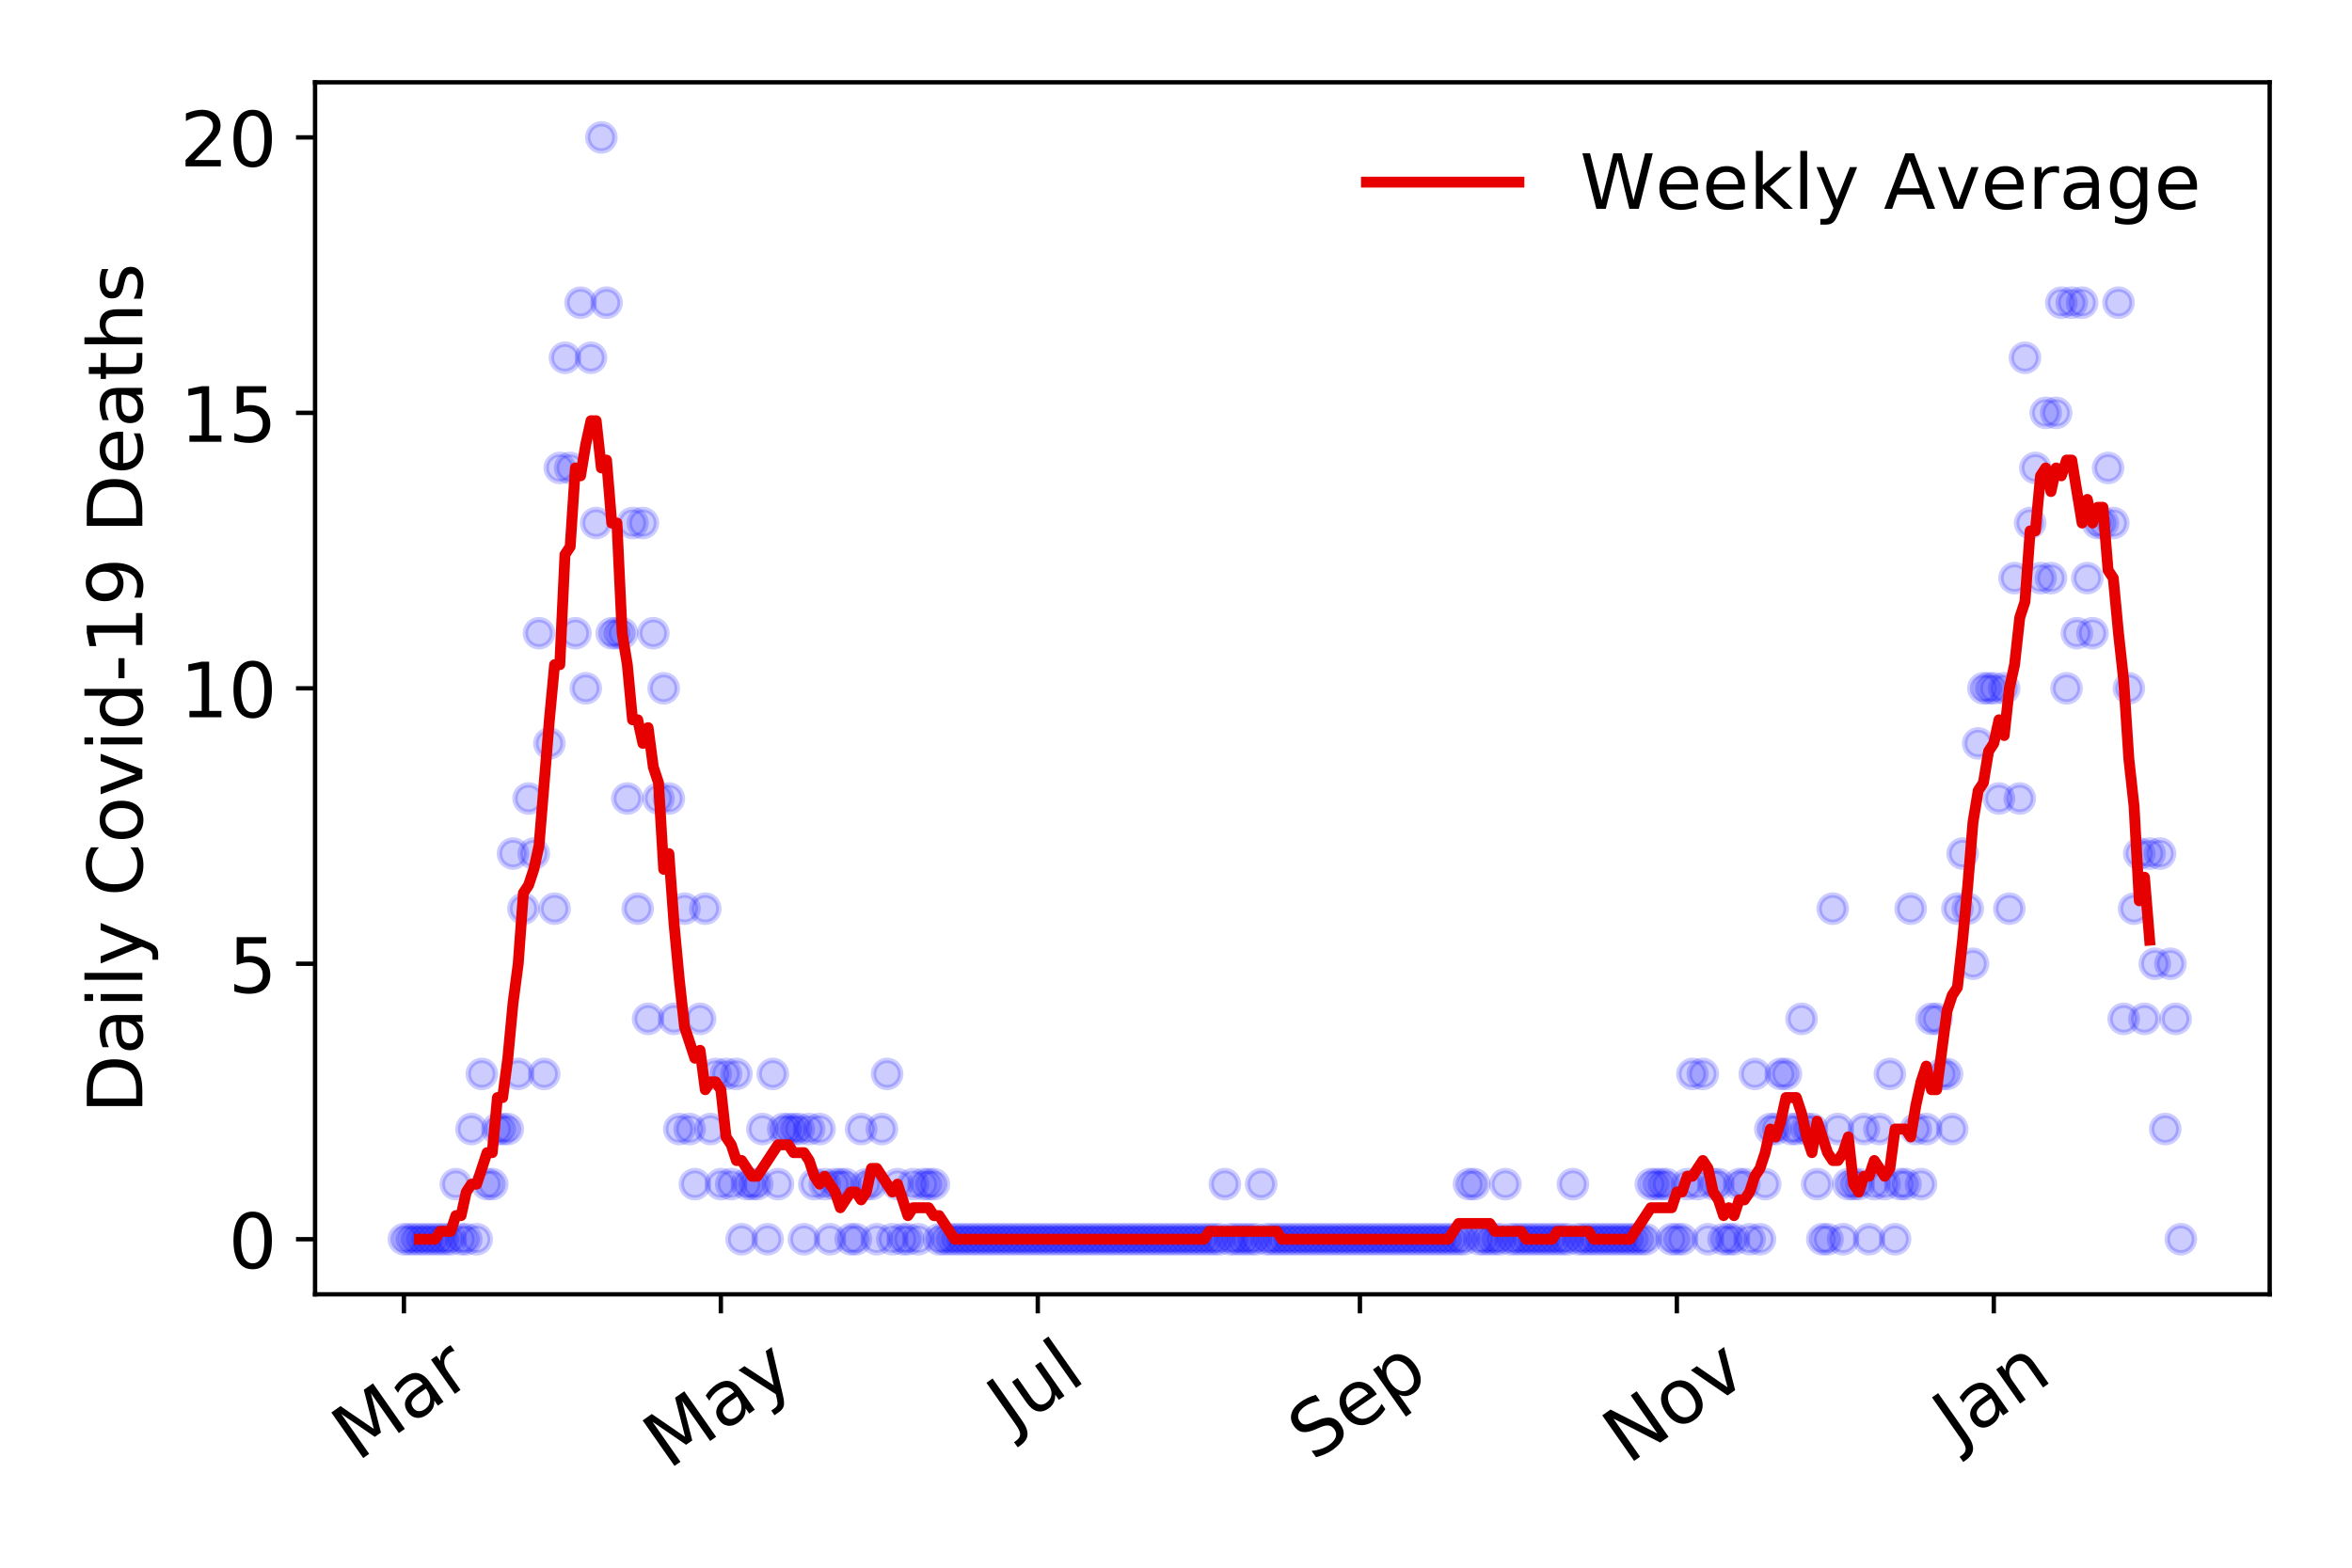<?xml version="1.0" encoding="utf-8" standalone="no"?>
<!DOCTYPE svg PUBLIC "-//W3C//DTD SVG 1.1//EN"
  "http://www.w3.org/Graphics/SVG/1.1/DTD/svg11.dtd">
<!-- Created with matplotlib (https://matplotlib.org/) -->
<svg height="288pt" version="1.1" viewBox="0 0 432 288" width="432pt" xmlns="http://www.w3.org/2000/svg" xmlns:xlink="http://www.w3.org/1999/xlink">
 <defs>
  <style type="text/css">
*{stroke-linecap:butt;stroke-linejoin:round;}
  </style>
 </defs>
 <g id="figure_1">
  <g id="patch_1">
   <path d="M 0 288 
L 432 288 
L 432 0 
L 0 0 
z
" style="fill:#ffffff;"/>
  </g>
  <g id="axes_1">
   <g id="patch_2">
    <path d="M 57.87 237.778 
L 416.88 237.778 
L 416.88 15.12 
L 57.87 15.12 
z
" style="fill:#ffffff;"/>
   </g>
   <g id="matplotlib.axis_1">
    <g id="xtick_1">
     <g id="line2d_1">
      <defs>
       <path d="M 0 0 
L 0 3.5 
" id="mff706bd197" style="stroke:#000000;stroke-width:0.8;"/>
      </defs>
      <g>
       <use style="stroke:#000000;stroke-width:0.8;" x="74.189" xlink:href="#mff706bd197" y="237.778"/>
      </g>
     </g>
     <g id="text_1">
      <!-- Mar -->
      <defs>
       <path d="M 9.812 72.906 
L 24.516 72.906 
L 43.109 23.297 
L 61.812 72.906 
L 76.516 72.906 
L 76.516 0 
L 66.891 0 
L 66.891 64.016 
L 48.094 14.016 
L 38.188 14.016 
L 19.391 64.016 
L 19.391 0 
L 9.812 0 
z
" id="DejaVuSans-77"/>
       <path d="M 34.281 27.484 
Q 23.391 27.484 19.188 25 
Q 14.984 22.516 14.984 16.5 
Q 14.984 11.719 18.141 8.906 
Q 21.297 6.109 26.703 6.109 
Q 34.188 6.109 38.703 11.406 
Q 43.219 16.703 43.219 25.484 
L 43.219 27.484 
z
M 52.203 31.203 
L 52.203 0 
L 43.219 0 
L 43.219 8.297 
Q 40.141 3.328 35.547 0.953 
Q 30.953 -1.422 24.312 -1.422 
Q 15.922 -1.422 10.953 3.297 
Q 6 8.016 6 15.922 
Q 6 25.141 12.172 29.828 
Q 18.359 34.516 30.609 34.516 
L 43.219 34.516 
L 43.219 35.406 
Q 43.219 41.609 39.141 45 
Q 35.062 48.391 27.688 48.391 
Q 23 48.391 18.547 47.266 
Q 14.109 46.141 10.016 43.891 
L 10.016 52.203 
Q 14.938 54.109 19.578 55.047 
Q 24.219 56 28.609 56 
Q 40.484 56 46.344 49.844 
Q 52.203 43.703 52.203 31.203 
z
" id="DejaVuSans-97"/>
       <path d="M 41.109 46.297 
Q 39.594 47.172 37.812 47.578 
Q 36.031 48 33.891 48 
Q 26.266 48 22.188 43.047 
Q 18.109 38.094 18.109 28.812 
L 18.109 0 
L 9.078 0 
L 9.078 54.688 
L 18.109 54.688 
L 18.109 46.188 
Q 20.953 51.172 25.484 53.578 
Q 30.031 56 36.531 56 
Q 37.453 56 38.578 55.875 
Q 39.703 55.766 41.062 55.516 
z
" id="DejaVuSans-114"/>
      </defs>
      <g transform="translate(65.586 268.643)rotate(-35)scale(0.14 -0.14)">
       <use xlink:href="#DejaVuSans-77"/>
       <use x="86.279" xlink:href="#DejaVuSans-97"/>
       <use x="147.559" xlink:href="#DejaVuSans-114"/>
      </g>
     </g>
    </g>
    <g id="xtick_2">
     <g id="line2d_2">
      <g>
       <use style="stroke:#000000;stroke-width:0.8;" x="132.401" xlink:href="#mff706bd197" y="237.778"/>
      </g>
     </g>
     <g id="text_2">
      <!-- May -->
      <defs>
       <path d="M 32.172 -5.078 
Q 28.375 -14.844 24.75 -17.812 
Q 21.141 -20.797 15.094 -20.797 
L 7.906 -20.797 
L 7.906 -13.281 
L 13.188 -13.281 
Q 16.891 -13.281 18.938 -11.516 
Q 21 -9.766 23.484 -3.219 
L 25.094 0.875 
L 2.984 54.688 
L 12.5 54.688 
L 29.594 11.922 
L 46.688 54.688 
L 56.203 54.688 
z
" id="DejaVuSans-121"/>
      </defs>
      <g transform="translate(122.762 270.094)rotate(-35)scale(0.14 -0.14)">
       <use xlink:href="#DejaVuSans-77"/>
       <use x="86.279" xlink:href="#DejaVuSans-97"/>
       <use x="147.559" xlink:href="#DejaVuSans-121"/>
      </g>
     </g>
    </g>
    <g id="xtick_3">
     <g id="line2d_3">
      <g>
       <use style="stroke:#000000;stroke-width:0.8;" x="190.614" xlink:href="#mff706bd197" y="237.778"/>
      </g>
     </g>
     <g id="text_3">
      <!-- Jul -->
      <defs>
       <path d="M 9.812 72.906 
L 19.672 72.906 
L 19.672 5.078 
Q 19.672 -8.109 14.672 -14.062 
Q 9.672 -20.016 -1.422 -20.016 
L -5.172 -20.016 
L -5.172 -11.719 
L -2.094 -11.719 
Q 4.438 -11.719 7.125 -8.047 
Q 9.812 -4.391 9.812 5.078 
z
" id="DejaVuSans-74"/>
       <path d="M 8.5 21.578 
L 8.5 54.688 
L 17.484 54.688 
L 17.484 21.922 
Q 17.484 14.156 20.5 10.266 
Q 23.531 6.391 29.594 6.391 
Q 36.859 6.391 41.078 11.031 
Q 45.312 15.672 45.312 23.688 
L 45.312 54.688 
L 54.297 54.688 
L 54.297 0 
L 45.312 0 
L 45.312 8.406 
Q 42.047 3.422 37.719 1 
Q 33.406 -1.422 27.688 -1.422 
Q 18.266 -1.422 13.375 4.438 
Q 8.5 10.297 8.5 21.578 
z
M 31.109 56 
z
" id="DejaVuSans-117"/>
       <path d="M 9.422 75.984 
L 18.406 75.984 
L 18.406 0 
L 9.422 0 
z
" id="DejaVuSans-108"/>
      </defs>
      <g transform="translate(185.911 263.181)rotate(-35)scale(0.14 -0.14)">
       <use xlink:href="#DejaVuSans-74"/>
       <use x="29.492" xlink:href="#DejaVuSans-117"/>
       <use x="92.871" xlink:href="#DejaVuSans-108"/>
      </g>
     </g>
    </g>
    <g id="xtick_4">
     <g id="line2d_4">
      <g>
       <use style="stroke:#000000;stroke-width:0.8;" x="249.781" xlink:href="#mff706bd197" y="237.778"/>
      </g>
     </g>
     <g id="text_4">
      <!-- Sep -->
      <defs>
       <path d="M 53.516 70.516 
L 53.516 60.891 
Q 47.906 63.578 42.922 64.891 
Q 37.938 66.219 33.297 66.219 
Q 25.25 66.219 20.875 63.094 
Q 16.5 59.969 16.5 54.203 
Q 16.5 49.359 19.406 46.891 
Q 22.312 44.438 30.422 42.922 
L 36.375 41.703 
Q 47.406 39.594 52.656 34.297 
Q 57.906 29 57.906 20.125 
Q 57.906 9.516 50.797 4.047 
Q 43.703 -1.422 29.984 -1.422 
Q 24.812 -1.422 18.969 -0.25 
Q 13.141 0.922 6.891 3.219 
L 6.891 13.375 
Q 12.891 10.016 18.656 8.297 
Q 24.422 6.594 29.984 6.594 
Q 38.422 6.594 43.016 9.906 
Q 47.609 13.234 47.609 19.391 
Q 47.609 24.75 44.312 27.781 
Q 41.016 30.812 33.5 32.328 
L 27.484 33.5 
Q 16.453 35.688 11.516 40.375 
Q 6.594 45.062 6.594 53.422 
Q 6.594 63.094 13.406 68.656 
Q 20.219 74.219 32.172 74.219 
Q 37.312 74.219 42.625 73.281 
Q 47.953 72.359 53.516 70.516 
z
" id="DejaVuSans-83"/>
       <path d="M 56.203 29.594 
L 56.203 25.203 
L 14.891 25.203 
Q 15.484 15.922 20.484 11.062 
Q 25.484 6.203 34.422 6.203 
Q 39.594 6.203 44.453 7.469 
Q 49.312 8.734 54.109 11.281 
L 54.109 2.781 
Q 49.266 0.734 44.188 -0.344 
Q 39.109 -1.422 33.891 -1.422 
Q 20.797 -1.422 13.156 6.188 
Q 5.516 13.812 5.516 26.812 
Q 5.516 40.234 12.766 48.109 
Q 20.016 56 32.328 56 
Q 43.359 56 49.781 48.891 
Q 56.203 41.797 56.203 29.594 
z
M 47.219 32.234 
Q 47.125 39.594 43.094 43.984 
Q 39.062 48.391 32.422 48.391 
Q 24.906 48.391 20.391 44.141 
Q 15.875 39.891 15.188 32.172 
z
" id="DejaVuSans-101"/>
       <path d="M 18.109 8.203 
L 18.109 -20.797 
L 9.078 -20.797 
L 9.078 54.688 
L 18.109 54.688 
L 18.109 46.391 
Q 20.953 51.266 25.266 53.625 
Q 29.594 56 35.594 56 
Q 45.562 56 51.781 48.094 
Q 58.016 40.188 58.016 27.297 
Q 58.016 14.406 51.781 6.484 
Q 45.562 -1.422 35.594 -1.422 
Q 29.594 -1.422 25.266 0.953 
Q 20.953 3.328 18.109 8.203 
z
M 48.688 27.297 
Q 48.688 37.203 44.609 42.844 
Q 40.531 48.484 33.406 48.484 
Q 26.266 48.484 22.188 42.844 
Q 18.109 37.203 18.109 27.297 
Q 18.109 17.391 22.188 11.75 
Q 26.266 6.109 33.406 6.109 
Q 40.531 6.109 44.609 11.75 
Q 48.688 17.391 48.688 27.297 
z
" id="DejaVuSans-112"/>
      </defs>
      <g transform="translate(241.188 268.629)rotate(-35)scale(0.14 -0.14)">
       <use xlink:href="#DejaVuSans-83"/>
       <use x="63.477" xlink:href="#DejaVuSans-101"/>
       <use x="125" xlink:href="#DejaVuSans-112"/>
      </g>
     </g>
    </g>
    <g id="xtick_5">
     <g id="line2d_5">
      <g>
       <use style="stroke:#000000;stroke-width:0.8;" x="307.994" xlink:href="#mff706bd197" y="237.778"/>
      </g>
     </g>
     <g id="text_5">
      <!-- Nov -->
      <defs>
       <path d="M 9.812 72.906 
L 23.094 72.906 
L 55.422 11.922 
L 55.422 72.906 
L 64.984 72.906 
L 64.984 0 
L 51.703 0 
L 19.391 60.984 
L 19.391 0 
L 9.812 0 
z
" id="DejaVuSans-78"/>
       <path d="M 30.609 48.391 
Q 23.391 48.391 19.188 42.75 
Q 14.984 37.109 14.984 27.297 
Q 14.984 17.484 19.156 11.844 
Q 23.344 6.203 30.609 6.203 
Q 37.797 6.203 41.984 11.859 
Q 46.188 17.531 46.188 27.297 
Q 46.188 37.016 41.984 42.703 
Q 37.797 48.391 30.609 48.391 
z
M 30.609 56 
Q 42.328 56 49.016 48.375 
Q 55.719 40.766 55.719 27.297 
Q 55.719 13.875 49.016 6.219 
Q 42.328 -1.422 30.609 -1.422 
Q 18.844 -1.422 12.172 6.219 
Q 5.516 13.875 5.516 27.297 
Q 5.516 40.766 12.172 48.375 
Q 18.844 56 30.609 56 
z
" id="DejaVuSans-111"/>
       <path d="M 2.984 54.688 
L 12.5 54.688 
L 29.594 8.797 
L 46.688 54.688 
L 56.203 54.688 
L 35.688 0 
L 23.484 0 
z
" id="DejaVuSans-118"/>
      </defs>
      <g transform="translate(299.017 269.166)rotate(-35)scale(0.14 -0.14)">
       <use xlink:href="#DejaVuSans-78"/>
       <use x="74.805" xlink:href="#DejaVuSans-111"/>
       <use x="135.986" xlink:href="#DejaVuSans-118"/>
      </g>
     </g>
    </g>
    <g id="xtick_6">
     <g id="line2d_6">
      <g>
       <use style="stroke:#000000;stroke-width:0.8;" x="366.206" xlink:href="#mff706bd197" y="237.778"/>
      </g>
     </g>
     <g id="text_6">
      <!-- Jan -->
      <defs>
       <path d="M 54.891 33.016 
L 54.891 0 
L 45.906 0 
L 45.906 32.719 
Q 45.906 40.484 42.875 44.328 
Q 39.844 48.188 33.797 48.188 
Q 26.516 48.188 22.312 43.547 
Q 18.109 38.922 18.109 30.906 
L 18.109 0 
L 9.078 0 
L 9.078 54.688 
L 18.109 54.688 
L 18.109 46.188 
Q 21.344 51.125 25.703 53.562 
Q 30.078 56 35.797 56 
Q 45.219 56 50.047 50.172 
Q 54.891 44.344 54.891 33.016 
z
" id="DejaVuSans-110"/>
      </defs>
      <g transform="translate(359.583 265.871)rotate(-35)scale(0.14 -0.14)">
       <use xlink:href="#DejaVuSans-74"/>
       <use x="29.492" xlink:href="#DejaVuSans-97"/>
       <use x="90.771" xlink:href="#DejaVuSans-110"/>
      </g>
     </g>
    </g>
   </g>
   <g id="matplotlib.axis_2">
    <g id="ytick_1">
     <g id="line2d_7">
      <defs>
       <path d="M 0 0 
L -3.5 0 
" id="mb0ce3b1462" style="stroke:#000000;stroke-width:0.8;"/>
      </defs>
      <g>
       <use style="stroke:#000000;stroke-width:0.8;" x="57.87" xlink:href="#mb0ce3b1462" y="227.657"/>
      </g>
     </g>
     <g id="text_7">
      <!-- 0 -->
      <defs>
       <path d="M 31.781 66.406 
Q 24.172 66.406 20.328 58.906 
Q 16.5 51.422 16.5 36.375 
Q 16.5 21.391 20.328 13.891 
Q 24.172 6.391 31.781 6.391 
Q 39.453 6.391 43.281 13.891 
Q 47.125 21.391 47.125 36.375 
Q 47.125 51.422 43.281 58.906 
Q 39.453 66.406 31.781 66.406 
z
M 31.781 74.219 
Q 44.047 74.219 50.516 64.516 
Q 56.984 54.828 56.984 36.375 
Q 56.984 17.969 50.516 8.266 
Q 44.047 -1.422 31.781 -1.422 
Q 19.531 -1.422 13.062 8.266 
Q 6.594 17.969 6.594 36.375 
Q 6.594 54.828 13.062 64.516 
Q 19.531 74.219 31.781 74.219 
z
" id="DejaVuSans-48"/>
      </defs>
      <g transform="translate(41.962 232.976)scale(0.14 -0.14)">
       <use xlink:href="#DejaVuSans-48"/>
      </g>
     </g>
    </g>
    <g id="ytick_2">
     <g id="line2d_8">
      <g>
       <use style="stroke:#000000;stroke-width:0.8;" x="57.87" xlink:href="#mb0ce3b1462" y="177.053"/>
      </g>
     </g>
     <g id="text_8">
      <!-- 5 -->
      <defs>
       <path d="M 10.797 72.906 
L 49.516 72.906 
L 49.516 64.594 
L 19.828 64.594 
L 19.828 46.734 
Q 21.969 47.469 24.109 47.828 
Q 26.266 48.188 28.422 48.188 
Q 40.625 48.188 47.75 41.5 
Q 54.891 34.812 54.891 23.391 
Q 54.891 11.625 47.562 5.094 
Q 40.234 -1.422 26.906 -1.422 
Q 22.312 -1.422 17.547 -0.641 
Q 12.797 0.141 7.719 1.703 
L 7.719 11.625 
Q 12.109 9.234 16.797 8.062 
Q 21.484 6.891 26.703 6.891 
Q 35.156 6.891 40.078 11.328 
Q 45.016 15.766 45.016 23.391 
Q 45.016 31 40.078 35.438 
Q 35.156 39.891 26.703 39.891 
Q 22.75 39.891 18.812 39.016 
Q 14.891 38.141 10.797 36.281 
z
" id="DejaVuSans-53"/>
      </defs>
      <g transform="translate(41.962 182.372)scale(0.14 -0.14)">
       <use xlink:href="#DejaVuSans-53"/>
      </g>
     </g>
    </g>
    <g id="ytick_3">
     <g id="line2d_9">
      <g>
       <use style="stroke:#000000;stroke-width:0.8;" x="57.87" xlink:href="#mb0ce3b1462" y="126.449"/>
      </g>
     </g>
     <g id="text_9">
      <!-- 10 -->
      <defs>
       <path d="M 12.406 8.297 
L 28.516 8.297 
L 28.516 63.922 
L 10.984 60.406 
L 10.984 69.391 
L 28.422 72.906 
L 38.281 72.906 
L 38.281 8.297 
L 54.391 8.297 
L 54.391 0 
L 12.406 0 
z
" id="DejaVuSans-49"/>
      </defs>
      <g transform="translate(33.055 131.768)scale(0.14 -0.14)">
       <use xlink:href="#DejaVuSans-49"/>
       <use x="63.623" xlink:href="#DejaVuSans-48"/>
      </g>
     </g>
    </g>
    <g id="ytick_4">
     <g id="line2d_10">
      <g>
       <use style="stroke:#000000;stroke-width:0.8;" x="57.87" xlink:href="#mb0ce3b1462" y="75.845"/>
      </g>
     </g>
     <g id="text_10">
      <!-- 15 -->
      <g transform="translate(33.055 81.164)scale(0.14 -0.14)">
       <use xlink:href="#DejaVuSans-49"/>
       <use x="63.623" xlink:href="#DejaVuSans-53"/>
      </g>
     </g>
    </g>
    <g id="ytick_5">
     <g id="line2d_11">
      <g>
       <use style="stroke:#000000;stroke-width:0.8;" x="57.87" xlink:href="#mb0ce3b1462" y="25.241"/>
      </g>
     </g>
     <g id="text_11">
      <!-- 20 -->
      <defs>
       <path d="M 19.188 8.297 
L 53.609 8.297 
L 53.609 0 
L 7.328 0 
L 7.328 8.297 
Q 12.938 14.109 22.625 23.891 
Q 32.328 33.688 34.812 36.531 
Q 39.547 41.844 41.422 45.531 
Q 43.312 49.219 43.312 52.781 
Q 43.312 58.594 39.234 62.25 
Q 35.156 65.922 28.609 65.922 
Q 23.969 65.922 18.812 64.312 
Q 13.672 62.703 7.812 59.422 
L 7.812 69.391 
Q 13.766 71.781 18.938 73 
Q 24.125 74.219 28.422 74.219 
Q 39.75 74.219 46.484 68.547 
Q 53.219 62.891 53.219 53.422 
Q 53.219 48.922 51.531 44.891 
Q 49.859 40.875 45.406 35.406 
Q 44.188 33.984 37.641 27.219 
Q 31.109 20.453 19.188 8.297 
z
" id="DejaVuSans-50"/>
      </defs>
      <g transform="translate(33.055 30.56)scale(0.14 -0.14)">
       <use xlink:href="#DejaVuSans-50"/>
       <use x="63.623" xlink:href="#DejaVuSans-48"/>
      </g>
     </g>
    </g>
    <g id="text_12">
     <!-- Daily Covid-19 Deaths -->
     <defs>
      <path d="M 19.672 64.797 
L 19.672 8.109 
L 31.594 8.109 
Q 46.688 8.109 53.688 14.938 
Q 60.688 21.781 60.688 36.531 
Q 60.688 51.172 53.688 57.984 
Q 46.688 64.797 31.594 64.797 
z
M 9.812 72.906 
L 30.078 72.906 
Q 51.266 72.906 61.172 64.094 
Q 71.094 55.281 71.094 36.531 
Q 71.094 17.672 61.125 8.828 
Q 51.172 0 30.078 0 
L 9.812 0 
z
" id="DejaVuSans-68"/>
      <path d="M 9.422 54.688 
L 18.406 54.688 
L 18.406 0 
L 9.422 0 
z
M 9.422 75.984 
L 18.406 75.984 
L 18.406 64.594 
L 9.422 64.594 
z
" id="DejaVuSans-105"/>
      <path id="DejaVuSans-32"/>
      <path d="M 64.406 67.281 
L 64.406 56.891 
Q 59.422 61.531 53.781 63.812 
Q 48.141 66.109 41.797 66.109 
Q 29.297 66.109 22.656 58.469 
Q 16.016 50.828 16.016 36.375 
Q 16.016 21.969 22.656 14.328 
Q 29.297 6.688 41.797 6.688 
Q 48.141 6.688 53.781 8.984 
Q 59.422 11.281 64.406 15.922 
L 64.406 5.609 
Q 59.234 2.094 53.438 0.328 
Q 47.656 -1.422 41.219 -1.422 
Q 24.656 -1.422 15.125 8.703 
Q 5.609 18.844 5.609 36.375 
Q 5.609 53.953 15.125 64.078 
Q 24.656 74.219 41.219 74.219 
Q 47.75 74.219 53.531 72.484 
Q 59.328 70.75 64.406 67.281 
z
" id="DejaVuSans-67"/>
      <path d="M 45.406 46.391 
L 45.406 75.984 
L 54.391 75.984 
L 54.391 0 
L 45.406 0 
L 45.406 8.203 
Q 42.578 3.328 38.25 0.953 
Q 33.938 -1.422 27.875 -1.422 
Q 17.969 -1.422 11.734 6.484 
Q 5.516 14.406 5.516 27.297 
Q 5.516 40.188 11.734 48.094 
Q 17.969 56 27.875 56 
Q 33.938 56 38.25 53.625 
Q 42.578 51.266 45.406 46.391 
z
M 14.797 27.297 
Q 14.797 17.391 18.875 11.75 
Q 22.953 6.109 30.078 6.109 
Q 37.203 6.109 41.297 11.75 
Q 45.406 17.391 45.406 27.297 
Q 45.406 37.203 41.297 42.844 
Q 37.203 48.484 30.078 48.484 
Q 22.953 48.484 18.875 42.844 
Q 14.797 37.203 14.797 27.297 
z
" id="DejaVuSans-100"/>
      <path d="M 4.891 31.391 
L 31.203 31.391 
L 31.203 23.391 
L 4.891 23.391 
z
" id="DejaVuSans-45"/>
      <path d="M 10.984 1.516 
L 10.984 10.5 
Q 14.703 8.734 18.5 7.812 
Q 22.312 6.891 25.984 6.891 
Q 35.75 6.891 40.891 13.453 
Q 46.047 20.016 46.781 33.406 
Q 43.953 29.203 39.594 26.953 
Q 35.25 24.703 29.984 24.703 
Q 19.047 24.703 12.672 31.312 
Q 6.297 37.938 6.297 49.422 
Q 6.297 60.641 12.938 67.422 
Q 19.578 74.219 30.609 74.219 
Q 43.266 74.219 49.922 64.516 
Q 56.594 54.828 56.594 36.375 
Q 56.594 19.141 48.406 8.859 
Q 40.234 -1.422 26.422 -1.422 
Q 22.703 -1.422 18.891 -0.688 
Q 15.094 0.047 10.984 1.516 
z
M 30.609 32.422 
Q 37.25 32.422 41.125 36.953 
Q 45.016 41.5 45.016 49.422 
Q 45.016 57.281 41.125 61.844 
Q 37.25 66.406 30.609 66.406 
Q 23.969 66.406 20.094 61.844 
Q 16.219 57.281 16.219 49.422 
Q 16.219 41.5 20.094 36.953 
Q 23.969 32.422 30.609 32.422 
z
" id="DejaVuSans-57"/>
      <path d="M 18.312 70.219 
L 18.312 54.688 
L 36.812 54.688 
L 36.812 47.703 
L 18.312 47.703 
L 18.312 18.016 
Q 18.312 11.328 20.141 9.422 
Q 21.969 7.516 27.594 7.516 
L 36.812 7.516 
L 36.812 0 
L 27.594 0 
Q 17.188 0 13.234 3.875 
Q 9.281 7.766 9.281 18.016 
L 9.281 47.703 
L 2.688 47.703 
L 2.688 54.688 
L 9.281 54.688 
L 9.281 70.219 
z
" id="DejaVuSans-116"/>
      <path d="M 54.891 33.016 
L 54.891 0 
L 45.906 0 
L 45.906 32.719 
Q 45.906 40.484 42.875 44.328 
Q 39.844 48.188 33.797 48.188 
Q 26.516 48.188 22.312 43.547 
Q 18.109 38.922 18.109 30.906 
L 18.109 0 
L 9.078 0 
L 9.078 75.984 
L 18.109 75.984 
L 18.109 46.188 
Q 21.344 51.125 25.703 53.562 
Q 30.078 56 35.797 56 
Q 45.219 56 50.047 50.172 
Q 54.891 44.344 54.891 33.016 
z
" id="DejaVuSans-104"/>
      <path d="M 44.281 53.078 
L 44.281 44.578 
Q 40.484 46.531 36.375 47.5 
Q 32.281 48.484 27.875 48.484 
Q 21.188 48.484 17.844 46.438 
Q 14.5 44.391 14.5 40.281 
Q 14.5 37.156 16.891 35.375 
Q 19.281 33.594 26.516 31.984 
L 29.594 31.297 
Q 39.156 29.25 43.188 25.516 
Q 47.219 21.781 47.219 15.094 
Q 47.219 7.469 41.188 3.016 
Q 35.156 -1.422 24.609 -1.422 
Q 20.219 -1.422 15.453 -0.562 
Q 10.688 0.297 5.422 2 
L 5.422 11.281 
Q 10.406 8.688 15.234 7.391 
Q 20.062 6.109 24.812 6.109 
Q 31.156 6.109 34.562 8.281 
Q 37.984 10.453 37.984 14.406 
Q 37.984 18.062 35.516 20.016 
Q 33.062 21.969 24.703 23.781 
L 21.578 24.516 
Q 13.234 26.266 9.516 29.906 
Q 5.812 33.547 5.812 39.891 
Q 5.812 47.609 11.281 51.797 
Q 16.75 56 26.812 56 
Q 31.781 56 36.172 55.266 
Q 40.578 54.547 44.281 53.078 
z
" id="DejaVuSans-115"/>
     </defs>
     <g transform="translate(26.143 204.56)rotate(-90)scale(0.14 -0.14)">
      <use xlink:href="#DejaVuSans-68"/>
      <use x="77.002" xlink:href="#DejaVuSans-97"/>
      <use x="138.281" xlink:href="#DejaVuSans-105"/>
      <use x="166.064" xlink:href="#DejaVuSans-108"/>
      <use x="193.848" xlink:href="#DejaVuSans-121"/>
      <use x="253.027" xlink:href="#DejaVuSans-32"/>
      <use x="284.814" xlink:href="#DejaVuSans-67"/>
      <use x="354.639" xlink:href="#DejaVuSans-111"/>
      <use x="415.82" xlink:href="#DejaVuSans-118"/>
      <use x="475" xlink:href="#DejaVuSans-105"/>
      <use x="502.783" xlink:href="#DejaVuSans-100"/>
      <use x="566.26" xlink:href="#DejaVuSans-45"/>
      <use x="602.344" xlink:href="#DejaVuSans-49"/>
      <use x="665.967" xlink:href="#DejaVuSans-57"/>
      <use x="729.59" xlink:href="#DejaVuSans-32"/>
      <use x="761.377" xlink:href="#DejaVuSans-68"/>
      <use x="838.379" xlink:href="#DejaVuSans-101"/>
      <use x="899.902" xlink:href="#DejaVuSans-97"/>
      <use x="961.182" xlink:href="#DejaVuSans-116"/>
      <use x="1000.391" xlink:href="#DejaVuSans-104"/>
      <use x="1063.77" xlink:href="#DejaVuSans-115"/>
     </g>
    </g>
   </g>
   <g id="line2d_12">
    <defs>
     <path d="M 0 2.5 
C 0.663 2.5 1.299 2.237 1.768 1.768 
C 2.237 1.299 2.5 0.663 2.5 0 
C 2.5 -0.663 2.237 -1.299 1.768 -1.768 
C 1.299 -2.237 0.663 -2.5 0 -2.5 
C -0.663 -2.5 -1.299 -2.237 -1.768 -1.768 
C -2.237 -1.299 -2.5 -0.663 -2.5 0 
C -2.5 0.663 -2.237 1.299 -1.768 1.768 
C -1.299 2.237 -0.663 2.5 0 2.5 
z
" id="m7ad1e5c25a" style="stroke:#0000ff;stroke-opacity:0.2;"/>
    </defs>
    <g clip-path="url(#p78044c850e)">
     <use style="fill:#0000ff;fill-opacity:0.2;stroke:#0000ff;stroke-opacity:0.2;" x="74.189" xlink:href="#m7ad1e5c25a" y="227.657"/>
     <use style="fill:#0000ff;fill-opacity:0.2;stroke:#0000ff;stroke-opacity:0.2;" x="75.143" xlink:href="#m7ad1e5c25a" y="227.657"/>
     <use style="fill:#0000ff;fill-opacity:0.2;stroke:#0000ff;stroke-opacity:0.2;" x="76.097" xlink:href="#m7ad1e5c25a" y="227.657"/>
     <use style="fill:#0000ff;fill-opacity:0.2;stroke:#0000ff;stroke-opacity:0.2;" x="77.052" xlink:href="#m7ad1e5c25a" y="227.657"/>
     <use style="fill:#0000ff;fill-opacity:0.2;stroke:#0000ff;stroke-opacity:0.2;" x="78.006" xlink:href="#m7ad1e5c25a" y="227.657"/>
     <use style="fill:#0000ff;fill-opacity:0.2;stroke:#0000ff;stroke-opacity:0.2;" x="78.96" xlink:href="#m7ad1e5c25a" y="227.657"/>
     <use style="fill:#0000ff;fill-opacity:0.2;stroke:#0000ff;stroke-opacity:0.2;" x="79.914" xlink:href="#m7ad1e5c25a" y="227.657"/>
     <use style="fill:#0000ff;fill-opacity:0.2;stroke:#0000ff;stroke-opacity:0.2;" x="80.869" xlink:href="#m7ad1e5c25a" y="227.657"/>
     <use style="fill:#0000ff;fill-opacity:0.2;stroke:#0000ff;stroke-opacity:0.2;" x="81.823" xlink:href="#m7ad1e5c25a" y="227.657"/>
     <use style="fill:#0000ff;fill-opacity:0.2;stroke:#0000ff;stroke-opacity:0.2;" x="82.777" xlink:href="#m7ad1e5c25a" y="227.657"/>
     <use style="fill:#0000ff;fill-opacity:0.2;stroke:#0000ff;stroke-opacity:0.2;" x="83.732" xlink:href="#m7ad1e5c25a" y="217.537"/>
     <use style="fill:#0000ff;fill-opacity:0.2;stroke:#0000ff;stroke-opacity:0.2;" x="84.686" xlink:href="#m7ad1e5c25a" y="227.657"/>
     <use style="fill:#0000ff;fill-opacity:0.2;stroke:#0000ff;stroke-opacity:0.2;" x="85.64" xlink:href="#m7ad1e5c25a" y="227.657"/>
     <use style="fill:#0000ff;fill-opacity:0.2;stroke:#0000ff;stroke-opacity:0.2;" x="86.595" xlink:href="#m7ad1e5c25a" y="207.416"/>
     <use style="fill:#0000ff;fill-opacity:0.2;stroke:#0000ff;stroke-opacity:0.2;" x="87.549" xlink:href="#m7ad1e5c25a" y="227.657"/>
     <use style="fill:#0000ff;fill-opacity:0.2;stroke:#0000ff;stroke-opacity:0.2;" x="88.503" xlink:href="#m7ad1e5c25a" y="197.295"/>
     <use style="fill:#0000ff;fill-opacity:0.2;stroke:#0000ff;stroke-opacity:0.2;" x="89.458" xlink:href="#m7ad1e5c25a" y="217.537"/>
     <use style="fill:#0000ff;fill-opacity:0.2;stroke:#0000ff;stroke-opacity:0.2;" x="90.412" xlink:href="#m7ad1e5c25a" y="217.537"/>
     <use style="fill:#0000ff;fill-opacity:0.2;stroke:#0000ff;stroke-opacity:0.2;" x="91.366" xlink:href="#m7ad1e5c25a" y="207.416"/>
     <use style="fill:#0000ff;fill-opacity:0.2;stroke:#0000ff;stroke-opacity:0.2;" x="92.32" xlink:href="#m7ad1e5c25a" y="207.416"/>
     <use style="fill:#0000ff;fill-opacity:0.2;stroke:#0000ff;stroke-opacity:0.2;" x="93.275" xlink:href="#m7ad1e5c25a" y="207.416"/>
     <use style="fill:#0000ff;fill-opacity:0.2;stroke:#0000ff;stroke-opacity:0.2;" x="94.229" xlink:href="#m7ad1e5c25a" y="156.812"/>
     <use style="fill:#0000ff;fill-opacity:0.2;stroke:#0000ff;stroke-opacity:0.2;" x="95.183" xlink:href="#m7ad1e5c25a" y="197.295"/>
     <use style="fill:#0000ff;fill-opacity:0.2;stroke:#0000ff;stroke-opacity:0.2;" x="96.138" xlink:href="#m7ad1e5c25a" y="166.932"/>
     <use style="fill:#0000ff;fill-opacity:0.2;stroke:#0000ff;stroke-opacity:0.2;" x="97.092" xlink:href="#m7ad1e5c25a" y="146.691"/>
     <use style="fill:#0000ff;fill-opacity:0.2;stroke:#0000ff;stroke-opacity:0.2;" x="98.046" xlink:href="#m7ad1e5c25a" y="156.812"/>
     <use style="fill:#0000ff;fill-opacity:0.2;stroke:#0000ff;stroke-opacity:0.2;" x="99.001" xlink:href="#m7ad1e5c25a" y="116.328"/>
     <use style="fill:#0000ff;fill-opacity:0.2;stroke:#0000ff;stroke-opacity:0.2;" x="99.955" xlink:href="#m7ad1e5c25a" y="197.295"/>
     <use style="fill:#0000ff;fill-opacity:0.2;stroke:#0000ff;stroke-opacity:0.2;" x="100.909" xlink:href="#m7ad1e5c25a" y="136.57"/>
     <use style="fill:#0000ff;fill-opacity:0.2;stroke:#0000ff;stroke-opacity:0.2;" x="101.864" xlink:href="#m7ad1e5c25a" y="166.932"/>
     <use style="fill:#0000ff;fill-opacity:0.2;stroke:#0000ff;stroke-opacity:0.2;" x="102.818" xlink:href="#m7ad1e5c25a" y="85.966"/>
     <use style="fill:#0000ff;fill-opacity:0.2;stroke:#0000ff;stroke-opacity:0.2;" x="103.772" xlink:href="#m7ad1e5c25a" y="65.724"/>
     <use style="fill:#0000ff;fill-opacity:0.2;stroke:#0000ff;stroke-opacity:0.2;" x="104.726" xlink:href="#m7ad1e5c25a" y="85.966"/>
     <use style="fill:#0000ff;fill-opacity:0.2;stroke:#0000ff;stroke-opacity:0.2;" x="105.681" xlink:href="#m7ad1e5c25a" y="116.328"/>
     <use style="fill:#0000ff;fill-opacity:0.2;stroke:#0000ff;stroke-opacity:0.2;" x="106.635" xlink:href="#m7ad1e5c25a" y="55.603"/>
     <use style="fill:#0000ff;fill-opacity:0.2;stroke:#0000ff;stroke-opacity:0.2;" x="107.589" xlink:href="#m7ad1e5c25a" y="126.449"/>
     <use style="fill:#0000ff;fill-opacity:0.2;stroke:#0000ff;stroke-opacity:0.2;" x="108.544" xlink:href="#m7ad1e5c25a" y="65.724"/>
     <use style="fill:#0000ff;fill-opacity:0.2;stroke:#0000ff;stroke-opacity:0.2;" x="109.498" xlink:href="#m7ad1e5c25a" y="96.087"/>
     <use style="fill:#0000ff;fill-opacity:0.2;stroke:#0000ff;stroke-opacity:0.2;" x="110.452" xlink:href="#m7ad1e5c25a" y="25.241"/>
     <use style="fill:#0000ff;fill-opacity:0.2;stroke:#0000ff;stroke-opacity:0.2;" x="111.407" xlink:href="#m7ad1e5c25a" y="55.603"/>
     <use style="fill:#0000ff;fill-opacity:0.2;stroke:#0000ff;stroke-opacity:0.2;" x="112.361" xlink:href="#m7ad1e5c25a" y="116.328"/>
     <use style="fill:#0000ff;fill-opacity:0.2;stroke:#0000ff;stroke-opacity:0.2;" x="113.315" xlink:href="#m7ad1e5c25a" y="116.328"/>
     <use style="fill:#0000ff;fill-opacity:0.2;stroke:#0000ff;stroke-opacity:0.2;" x="114.269" xlink:href="#m7ad1e5c25a" y="116.328"/>
     <use style="fill:#0000ff;fill-opacity:0.2;stroke:#0000ff;stroke-opacity:0.2;" x="115.224" xlink:href="#m7ad1e5c25a" y="146.691"/>
     <use style="fill:#0000ff;fill-opacity:0.2;stroke:#0000ff;stroke-opacity:0.2;" x="116.178" xlink:href="#m7ad1e5c25a" y="96.087"/>
     <use style="fill:#0000ff;fill-opacity:0.2;stroke:#0000ff;stroke-opacity:0.2;" x="117.132" xlink:href="#m7ad1e5c25a" y="166.932"/>
     <use style="fill:#0000ff;fill-opacity:0.2;stroke:#0000ff;stroke-opacity:0.2;" x="118.087" xlink:href="#m7ad1e5c25a" y="96.087"/>
     <use style="fill:#0000ff;fill-opacity:0.2;stroke:#0000ff;stroke-opacity:0.2;" x="119.041" xlink:href="#m7ad1e5c25a" y="187.174"/>
     <use style="fill:#0000ff;fill-opacity:0.2;stroke:#0000ff;stroke-opacity:0.2;" x="119.995" xlink:href="#m7ad1e5c25a" y="116.328"/>
     <use style="fill:#0000ff;fill-opacity:0.2;stroke:#0000ff;stroke-opacity:0.2;" x="120.95" xlink:href="#m7ad1e5c25a" y="146.691"/>
     <use style="fill:#0000ff;fill-opacity:0.2;stroke:#0000ff;stroke-opacity:0.2;" x="121.904" xlink:href="#m7ad1e5c25a" y="126.449"/>
     <use style="fill:#0000ff;fill-opacity:0.2;stroke:#0000ff;stroke-opacity:0.2;" x="122.858" xlink:href="#m7ad1e5c25a" y="146.691"/>
     <use style="fill:#0000ff;fill-opacity:0.2;stroke:#0000ff;stroke-opacity:0.2;" x="123.813" xlink:href="#m7ad1e5c25a" y="187.174"/>
     <use style="fill:#0000ff;fill-opacity:0.2;stroke:#0000ff;stroke-opacity:0.2;" x="124.767" xlink:href="#m7ad1e5c25a" y="207.416"/>
     <use style="fill:#0000ff;fill-opacity:0.2;stroke:#0000ff;stroke-opacity:0.2;" x="125.721" xlink:href="#m7ad1e5c25a" y="166.932"/>
     <use style="fill:#0000ff;fill-opacity:0.2;stroke:#0000ff;stroke-opacity:0.2;" x="126.675" xlink:href="#m7ad1e5c25a" y="207.416"/>
     <use style="fill:#0000ff;fill-opacity:0.2;stroke:#0000ff;stroke-opacity:0.2;" x="127.63" xlink:href="#m7ad1e5c25a" y="217.537"/>
     <use style="fill:#0000ff;fill-opacity:0.2;stroke:#0000ff;stroke-opacity:0.2;" x="128.584" xlink:href="#m7ad1e5c25a" y="187.174"/>
     <use style="fill:#0000ff;fill-opacity:0.2;stroke:#0000ff;stroke-opacity:0.2;" x="129.538" xlink:href="#m7ad1e5c25a" y="166.932"/>
     <use style="fill:#0000ff;fill-opacity:0.2;stroke:#0000ff;stroke-opacity:0.2;" x="130.493" xlink:href="#m7ad1e5c25a" y="207.416"/>
     <use style="fill:#0000ff;fill-opacity:0.2;stroke:#0000ff;stroke-opacity:0.2;" x="131.447" xlink:href="#m7ad1e5c25a" y="197.295"/>
     <use style="fill:#0000ff;fill-opacity:0.2;stroke:#0000ff;stroke-opacity:0.2;" x="132.401" xlink:href="#m7ad1e5c25a" y="217.537"/>
     <use style="fill:#0000ff;fill-opacity:0.2;stroke:#0000ff;stroke-opacity:0.2;" x="133.356" xlink:href="#m7ad1e5c25a" y="197.295"/>
     <use style="fill:#0000ff;fill-opacity:0.2;stroke:#0000ff;stroke-opacity:0.2;" x="134.31" xlink:href="#m7ad1e5c25a" y="217.537"/>
     <use style="fill:#0000ff;fill-opacity:0.2;stroke:#0000ff;stroke-opacity:0.2;" x="135.264" xlink:href="#m7ad1e5c25a" y="197.295"/>
     <use style="fill:#0000ff;fill-opacity:0.2;stroke:#0000ff;stroke-opacity:0.2;" x="136.219" xlink:href="#m7ad1e5c25a" y="227.657"/>
     <use style="fill:#0000ff;fill-opacity:0.2;stroke:#0000ff;stroke-opacity:0.2;" x="137.173" xlink:href="#m7ad1e5c25a" y="217.537"/>
     <use style="fill:#0000ff;fill-opacity:0.2;stroke:#0000ff;stroke-opacity:0.2;" x="138.127" xlink:href="#m7ad1e5c25a" y="217.537"/>
     <use style="fill:#0000ff;fill-opacity:0.2;stroke:#0000ff;stroke-opacity:0.2;" x="139.081" xlink:href="#m7ad1e5c25a" y="217.537"/>
     <use style="fill:#0000ff;fill-opacity:0.2;stroke:#0000ff;stroke-opacity:0.2;" x="140.036" xlink:href="#m7ad1e5c25a" y="207.416"/>
     <use style="fill:#0000ff;fill-opacity:0.2;stroke:#0000ff;stroke-opacity:0.2;" x="140.99" xlink:href="#m7ad1e5c25a" y="227.657"/>
     <use style="fill:#0000ff;fill-opacity:0.2;stroke:#0000ff;stroke-opacity:0.2;" x="141.944" xlink:href="#m7ad1e5c25a" y="197.295"/>
     <use style="fill:#0000ff;fill-opacity:0.2;stroke:#0000ff;stroke-opacity:0.2;" x="142.899" xlink:href="#m7ad1e5c25a" y="217.537"/>
     <use style="fill:#0000ff;fill-opacity:0.2;stroke:#0000ff;stroke-opacity:0.2;" x="143.853" xlink:href="#m7ad1e5c25a" y="207.416"/>
     <use style="fill:#0000ff;fill-opacity:0.2;stroke:#0000ff;stroke-opacity:0.2;" x="144.807" xlink:href="#m7ad1e5c25a" y="207.416"/>
     <use style="fill:#0000ff;fill-opacity:0.2;stroke:#0000ff;stroke-opacity:0.2;" x="145.762" xlink:href="#m7ad1e5c25a" y="207.416"/>
     <use style="fill:#0000ff;fill-opacity:0.2;stroke:#0000ff;stroke-opacity:0.2;" x="146.716" xlink:href="#m7ad1e5c25a" y="207.416"/>
     <use style="fill:#0000ff;fill-opacity:0.2;stroke:#0000ff;stroke-opacity:0.2;" x="147.67" xlink:href="#m7ad1e5c25a" y="227.657"/>
     <use style="fill:#0000ff;fill-opacity:0.2;stroke:#0000ff;stroke-opacity:0.2;" x="148.625" xlink:href="#m7ad1e5c25a" y="207.416"/>
     <use style="fill:#0000ff;fill-opacity:0.2;stroke:#0000ff;stroke-opacity:0.2;" x="149.579" xlink:href="#m7ad1e5c25a" y="217.537"/>
     <use style="fill:#0000ff;fill-opacity:0.2;stroke:#0000ff;stroke-opacity:0.2;" x="150.533" xlink:href="#m7ad1e5c25a" y="207.416"/>
     <use style="fill:#0000ff;fill-opacity:0.2;stroke:#0000ff;stroke-opacity:0.2;" x="151.487" xlink:href="#m7ad1e5c25a" y="217.537"/>
     <use style="fill:#0000ff;fill-opacity:0.2;stroke:#0000ff;stroke-opacity:0.2;" x="152.442" xlink:href="#m7ad1e5c25a" y="227.657"/>
     <use style="fill:#0000ff;fill-opacity:0.2;stroke:#0000ff;stroke-opacity:0.2;" x="153.396" xlink:href="#m7ad1e5c25a" y="217.537"/>
     <use style="fill:#0000ff;fill-opacity:0.2;stroke:#0000ff;stroke-opacity:0.2;" x="154.35" xlink:href="#m7ad1e5c25a" y="217.537"/>
     <use style="fill:#0000ff;fill-opacity:0.2;stroke:#0000ff;stroke-opacity:0.2;" x="155.305" xlink:href="#m7ad1e5c25a" y="217.537"/>
     <use style="fill:#0000ff;fill-opacity:0.2;stroke:#0000ff;stroke-opacity:0.2;" x="156.259" xlink:href="#m7ad1e5c25a" y="227.657"/>
     <use style="fill:#0000ff;fill-opacity:0.2;stroke:#0000ff;stroke-opacity:0.2;" x="157.213" xlink:href="#m7ad1e5c25a" y="227.657"/>
     <use style="fill:#0000ff;fill-opacity:0.2;stroke:#0000ff;stroke-opacity:0.2;" x="158.168" xlink:href="#m7ad1e5c25a" y="207.416"/>
     <use style="fill:#0000ff;fill-opacity:0.2;stroke:#0000ff;stroke-opacity:0.2;" x="159.122" xlink:href="#m7ad1e5c25a" y="217.537"/>
     <use style="fill:#0000ff;fill-opacity:0.2;stroke:#0000ff;stroke-opacity:0.2;" x="160.076" xlink:href="#m7ad1e5c25a" y="217.537"/>
     <use style="fill:#0000ff;fill-opacity:0.2;stroke:#0000ff;stroke-opacity:0.2;" x="161.031" xlink:href="#m7ad1e5c25a" y="227.657"/>
     <use style="fill:#0000ff;fill-opacity:0.2;stroke:#0000ff;stroke-opacity:0.2;" x="161.985" xlink:href="#m7ad1e5c25a" y="207.416"/>
     <use style="fill:#0000ff;fill-opacity:0.2;stroke:#0000ff;stroke-opacity:0.2;" x="162.939" xlink:href="#m7ad1e5c25a" y="197.295"/>
     <use style="fill:#0000ff;fill-opacity:0.2;stroke:#0000ff;stroke-opacity:0.2;" x="163.893" xlink:href="#m7ad1e5c25a" y="227.657"/>
     <use style="fill:#0000ff;fill-opacity:0.2;stroke:#0000ff;stroke-opacity:0.2;" x="164.848" xlink:href="#m7ad1e5c25a" y="217.537"/>
     <use style="fill:#0000ff;fill-opacity:0.2;stroke:#0000ff;stroke-opacity:0.2;" x="165.802" xlink:href="#m7ad1e5c25a" y="227.657"/>
     <use style="fill:#0000ff;fill-opacity:0.2;stroke:#0000ff;stroke-opacity:0.2;" x="166.756" xlink:href="#m7ad1e5c25a" y="227.657"/>
     <use style="fill:#0000ff;fill-opacity:0.2;stroke:#0000ff;stroke-opacity:0.2;" x="167.711" xlink:href="#m7ad1e5c25a" y="217.537"/>
     <use style="fill:#0000ff;fill-opacity:0.2;stroke:#0000ff;stroke-opacity:0.2;" x="168.665" xlink:href="#m7ad1e5c25a" y="227.657"/>
     <use style="fill:#0000ff;fill-opacity:0.2;stroke:#0000ff;stroke-opacity:0.2;" x="169.619" xlink:href="#m7ad1e5c25a" y="217.537"/>
     <use style="fill:#0000ff;fill-opacity:0.2;stroke:#0000ff;stroke-opacity:0.2;" x="170.574" xlink:href="#m7ad1e5c25a" y="217.537"/>
     <use style="fill:#0000ff;fill-opacity:0.2;stroke:#0000ff;stroke-opacity:0.2;" x="171.528" xlink:href="#m7ad1e5c25a" y="217.537"/>
     <use style="fill:#0000ff;fill-opacity:0.2;stroke:#0000ff;stroke-opacity:0.2;" x="172.482" xlink:href="#m7ad1e5c25a" y="227.657"/>
     <use style="fill:#0000ff;fill-opacity:0.2;stroke:#0000ff;stroke-opacity:0.2;" x="173.436" xlink:href="#m7ad1e5c25a" y="227.657"/>
     <use style="fill:#0000ff;fill-opacity:0.2;stroke:#0000ff;stroke-opacity:0.2;" x="174.391" xlink:href="#m7ad1e5c25a" y="227.657"/>
     <use style="fill:#0000ff;fill-opacity:0.2;stroke:#0000ff;stroke-opacity:0.2;" x="175.345" xlink:href="#m7ad1e5c25a" y="227.657"/>
     <use style="fill:#0000ff;fill-opacity:0.2;stroke:#0000ff;stroke-opacity:0.2;" x="176.299" xlink:href="#m7ad1e5c25a" y="227.657"/>
     <use style="fill:#0000ff;fill-opacity:0.2;stroke:#0000ff;stroke-opacity:0.2;" x="177.254" xlink:href="#m7ad1e5c25a" y="227.657"/>
     <use style="fill:#0000ff;fill-opacity:0.2;stroke:#0000ff;stroke-opacity:0.2;" x="178.208" xlink:href="#m7ad1e5c25a" y="227.657"/>
     <use style="fill:#0000ff;fill-opacity:0.2;stroke:#0000ff;stroke-opacity:0.2;" x="179.162" xlink:href="#m7ad1e5c25a" y="227.657"/>
     <use style="fill:#0000ff;fill-opacity:0.2;stroke:#0000ff;stroke-opacity:0.2;" x="180.117" xlink:href="#m7ad1e5c25a" y="227.657"/>
     <use style="fill:#0000ff;fill-opacity:0.2;stroke:#0000ff;stroke-opacity:0.2;" x="181.071" xlink:href="#m7ad1e5c25a" y="227.657"/>
     <use style="fill:#0000ff;fill-opacity:0.2;stroke:#0000ff;stroke-opacity:0.2;" x="182.025" xlink:href="#m7ad1e5c25a" y="227.657"/>
     <use style="fill:#0000ff;fill-opacity:0.2;stroke:#0000ff;stroke-opacity:0.2;" x="182.98" xlink:href="#m7ad1e5c25a" y="227.657"/>
     <use style="fill:#0000ff;fill-opacity:0.2;stroke:#0000ff;stroke-opacity:0.2;" x="183.934" xlink:href="#m7ad1e5c25a" y="227.657"/>
     <use style="fill:#0000ff;fill-opacity:0.2;stroke:#0000ff;stroke-opacity:0.2;" x="184.888" xlink:href="#m7ad1e5c25a" y="227.657"/>
     <use style="fill:#0000ff;fill-opacity:0.2;stroke:#0000ff;stroke-opacity:0.2;" x="185.842" xlink:href="#m7ad1e5c25a" y="227.657"/>
     <use style="fill:#0000ff;fill-opacity:0.2;stroke:#0000ff;stroke-opacity:0.2;" x="186.797" xlink:href="#m7ad1e5c25a" y="227.657"/>
     <use style="fill:#0000ff;fill-opacity:0.2;stroke:#0000ff;stroke-opacity:0.2;" x="187.751" xlink:href="#m7ad1e5c25a" y="227.657"/>
     <use style="fill:#0000ff;fill-opacity:0.2;stroke:#0000ff;stroke-opacity:0.2;" x="188.705" xlink:href="#m7ad1e5c25a" y="227.657"/>
     <use style="fill:#0000ff;fill-opacity:0.2;stroke:#0000ff;stroke-opacity:0.2;" x="189.66" xlink:href="#m7ad1e5c25a" y="227.657"/>
     <use style="fill:#0000ff;fill-opacity:0.2;stroke:#0000ff;stroke-opacity:0.2;" x="190.614" xlink:href="#m7ad1e5c25a" y="227.657"/>
     <use style="fill:#0000ff;fill-opacity:0.2;stroke:#0000ff;stroke-opacity:0.2;" x="191.568" xlink:href="#m7ad1e5c25a" y="227.657"/>
     <use style="fill:#0000ff;fill-opacity:0.2;stroke:#0000ff;stroke-opacity:0.2;" x="192.523" xlink:href="#m7ad1e5c25a" y="227.657"/>
     <use style="fill:#0000ff;fill-opacity:0.2;stroke:#0000ff;stroke-opacity:0.2;" x="193.477" xlink:href="#m7ad1e5c25a" y="227.657"/>
     <use style="fill:#0000ff;fill-opacity:0.2;stroke:#0000ff;stroke-opacity:0.2;" x="194.431" xlink:href="#m7ad1e5c25a" y="227.657"/>
     <use style="fill:#0000ff;fill-opacity:0.2;stroke:#0000ff;stroke-opacity:0.2;" x="195.386" xlink:href="#m7ad1e5c25a" y="227.657"/>
     <use style="fill:#0000ff;fill-opacity:0.2;stroke:#0000ff;stroke-opacity:0.2;" x="196.34" xlink:href="#m7ad1e5c25a" y="227.657"/>
     <use style="fill:#0000ff;fill-opacity:0.2;stroke:#0000ff;stroke-opacity:0.2;" x="197.294" xlink:href="#m7ad1e5c25a" y="227.657"/>
     <use style="fill:#0000ff;fill-opacity:0.2;stroke:#0000ff;stroke-opacity:0.2;" x="198.248" xlink:href="#m7ad1e5c25a" y="227.657"/>
     <use style="fill:#0000ff;fill-opacity:0.2;stroke:#0000ff;stroke-opacity:0.2;" x="199.203" xlink:href="#m7ad1e5c25a" y="227.657"/>
     <use style="fill:#0000ff;fill-opacity:0.2;stroke:#0000ff;stroke-opacity:0.2;" x="200.157" xlink:href="#m7ad1e5c25a" y="227.657"/>
     <use style="fill:#0000ff;fill-opacity:0.2;stroke:#0000ff;stroke-opacity:0.2;" x="201.111" xlink:href="#m7ad1e5c25a" y="227.657"/>
     <use style="fill:#0000ff;fill-opacity:0.2;stroke:#0000ff;stroke-opacity:0.2;" x="202.066" xlink:href="#m7ad1e5c25a" y="227.657"/>
     <use style="fill:#0000ff;fill-opacity:0.2;stroke:#0000ff;stroke-opacity:0.2;" x="203.02" xlink:href="#m7ad1e5c25a" y="227.657"/>
     <use style="fill:#0000ff;fill-opacity:0.2;stroke:#0000ff;stroke-opacity:0.2;" x="203.974" xlink:href="#m7ad1e5c25a" y="227.657"/>
     <use style="fill:#0000ff;fill-opacity:0.2;stroke:#0000ff;stroke-opacity:0.2;" x="204.929" xlink:href="#m7ad1e5c25a" y="227.657"/>
     <use style="fill:#0000ff;fill-opacity:0.2;stroke:#0000ff;stroke-opacity:0.2;" x="205.883" xlink:href="#m7ad1e5c25a" y="227.657"/>
     <use style="fill:#0000ff;fill-opacity:0.2;stroke:#0000ff;stroke-opacity:0.2;" x="206.837" xlink:href="#m7ad1e5c25a" y="227.657"/>
     <use style="fill:#0000ff;fill-opacity:0.2;stroke:#0000ff;stroke-opacity:0.2;" x="207.792" xlink:href="#m7ad1e5c25a" y="227.657"/>
     <use style="fill:#0000ff;fill-opacity:0.2;stroke:#0000ff;stroke-opacity:0.2;" x="208.746" xlink:href="#m7ad1e5c25a" y="227.657"/>
     <use style="fill:#0000ff;fill-opacity:0.2;stroke:#0000ff;stroke-opacity:0.2;" x="209.7" xlink:href="#m7ad1e5c25a" y="227.657"/>
     <use style="fill:#0000ff;fill-opacity:0.2;stroke:#0000ff;stroke-opacity:0.2;" x="210.654" xlink:href="#m7ad1e5c25a" y="227.657"/>
     <use style="fill:#0000ff;fill-opacity:0.2;stroke:#0000ff;stroke-opacity:0.2;" x="211.609" xlink:href="#m7ad1e5c25a" y="227.657"/>
     <use style="fill:#0000ff;fill-opacity:0.2;stroke:#0000ff;stroke-opacity:0.2;" x="212.563" xlink:href="#m7ad1e5c25a" y="227.657"/>
     <use style="fill:#0000ff;fill-opacity:0.2;stroke:#0000ff;stroke-opacity:0.2;" x="213.517" xlink:href="#m7ad1e5c25a" y="227.657"/>
     <use style="fill:#0000ff;fill-opacity:0.2;stroke:#0000ff;stroke-opacity:0.2;" x="214.472" xlink:href="#m7ad1e5c25a" y="227.657"/>
     <use style="fill:#0000ff;fill-opacity:0.2;stroke:#0000ff;stroke-opacity:0.2;" x="215.426" xlink:href="#m7ad1e5c25a" y="227.657"/>
     <use style="fill:#0000ff;fill-opacity:0.2;stroke:#0000ff;stroke-opacity:0.2;" x="216.38" xlink:href="#m7ad1e5c25a" y="227.657"/>
     <use style="fill:#0000ff;fill-opacity:0.2;stroke:#0000ff;stroke-opacity:0.2;" x="217.335" xlink:href="#m7ad1e5c25a" y="227.657"/>
     <use style="fill:#0000ff;fill-opacity:0.2;stroke:#0000ff;stroke-opacity:0.2;" x="218.289" xlink:href="#m7ad1e5c25a" y="227.657"/>
     <use style="fill:#0000ff;fill-opacity:0.2;stroke:#0000ff;stroke-opacity:0.2;" x="219.243" xlink:href="#m7ad1e5c25a" y="227.657"/>
     <use style="fill:#0000ff;fill-opacity:0.2;stroke:#0000ff;stroke-opacity:0.2;" x="220.197" xlink:href="#m7ad1e5c25a" y="227.657"/>
     <use style="fill:#0000ff;fill-opacity:0.2;stroke:#0000ff;stroke-opacity:0.2;" x="221.152" xlink:href="#m7ad1e5c25a" y="227.657"/>
     <use style="fill:#0000ff;fill-opacity:0.2;stroke:#0000ff;stroke-opacity:0.2;" x="222.106" xlink:href="#m7ad1e5c25a" y="227.657"/>
     <use style="fill:#0000ff;fill-opacity:0.2;stroke:#0000ff;stroke-opacity:0.2;" x="223.06" xlink:href="#m7ad1e5c25a" y="227.657"/>
     <use style="fill:#0000ff;fill-opacity:0.2;stroke:#0000ff;stroke-opacity:0.2;" x="224.015" xlink:href="#m7ad1e5c25a" y="227.657"/>
     <use style="fill:#0000ff;fill-opacity:0.2;stroke:#0000ff;stroke-opacity:0.2;" x="224.969" xlink:href="#m7ad1e5c25a" y="217.537"/>
     <use style="fill:#0000ff;fill-opacity:0.2;stroke:#0000ff;stroke-opacity:0.2;" x="225.923" xlink:href="#m7ad1e5c25a" y="227.657"/>
     <use style="fill:#0000ff;fill-opacity:0.2;stroke:#0000ff;stroke-opacity:0.2;" x="226.878" xlink:href="#m7ad1e5c25a" y="227.657"/>
     <use style="fill:#0000ff;fill-opacity:0.2;stroke:#0000ff;stroke-opacity:0.2;" x="227.832" xlink:href="#m7ad1e5c25a" y="227.657"/>
     <use style="fill:#0000ff;fill-opacity:0.2;stroke:#0000ff;stroke-opacity:0.2;" x="228.786" xlink:href="#m7ad1e5c25a" y="227.657"/>
     <use style="fill:#0000ff;fill-opacity:0.2;stroke:#0000ff;stroke-opacity:0.2;" x="229.741" xlink:href="#m7ad1e5c25a" y="227.657"/>
     <use style="fill:#0000ff;fill-opacity:0.2;stroke:#0000ff;stroke-opacity:0.2;" x="230.695" xlink:href="#m7ad1e5c25a" y="227.657"/>
     <use style="fill:#0000ff;fill-opacity:0.2;stroke:#0000ff;stroke-opacity:0.2;" x="231.649" xlink:href="#m7ad1e5c25a" y="217.537"/>
     <use style="fill:#0000ff;fill-opacity:0.2;stroke:#0000ff;stroke-opacity:0.2;" x="232.603" xlink:href="#m7ad1e5c25a" y="227.657"/>
     <use style="fill:#0000ff;fill-opacity:0.2;stroke:#0000ff;stroke-opacity:0.2;" x="233.558" xlink:href="#m7ad1e5c25a" y="227.657"/>
     <use style="fill:#0000ff;fill-opacity:0.2;stroke:#0000ff;stroke-opacity:0.2;" x="234.512" xlink:href="#m7ad1e5c25a" y="227.657"/>
     <use style="fill:#0000ff;fill-opacity:0.2;stroke:#0000ff;stroke-opacity:0.2;" x="235.466" xlink:href="#m7ad1e5c25a" y="227.657"/>
     <use style="fill:#0000ff;fill-opacity:0.2;stroke:#0000ff;stroke-opacity:0.2;" x="236.421" xlink:href="#m7ad1e5c25a" y="227.657"/>
     <use style="fill:#0000ff;fill-opacity:0.2;stroke:#0000ff;stroke-opacity:0.2;" x="237.375" xlink:href="#m7ad1e5c25a" y="227.657"/>
     <use style="fill:#0000ff;fill-opacity:0.2;stroke:#0000ff;stroke-opacity:0.2;" x="238.329" xlink:href="#m7ad1e5c25a" y="227.657"/>
     <use style="fill:#0000ff;fill-opacity:0.2;stroke:#0000ff;stroke-opacity:0.2;" x="239.284" xlink:href="#m7ad1e5c25a" y="227.657"/>
     <use style="fill:#0000ff;fill-opacity:0.2;stroke:#0000ff;stroke-opacity:0.2;" x="240.238" xlink:href="#m7ad1e5c25a" y="227.657"/>
     <use style="fill:#0000ff;fill-opacity:0.2;stroke:#0000ff;stroke-opacity:0.2;" x="241.192" xlink:href="#m7ad1e5c25a" y="227.657"/>
     <use style="fill:#0000ff;fill-opacity:0.2;stroke:#0000ff;stroke-opacity:0.2;" x="242.147" xlink:href="#m7ad1e5c25a" y="227.657"/>
     <use style="fill:#0000ff;fill-opacity:0.2;stroke:#0000ff;stroke-opacity:0.2;" x="243.101" xlink:href="#m7ad1e5c25a" y="227.657"/>
     <use style="fill:#0000ff;fill-opacity:0.2;stroke:#0000ff;stroke-opacity:0.2;" x="244.055" xlink:href="#m7ad1e5c25a" y="227.657"/>
     <use style="fill:#0000ff;fill-opacity:0.2;stroke:#0000ff;stroke-opacity:0.2;" x="245.009" xlink:href="#m7ad1e5c25a" y="227.657"/>
     <use style="fill:#0000ff;fill-opacity:0.2;stroke:#0000ff;stroke-opacity:0.2;" x="245.964" xlink:href="#m7ad1e5c25a" y="227.657"/>
     <use style="fill:#0000ff;fill-opacity:0.2;stroke:#0000ff;stroke-opacity:0.2;" x="246.918" xlink:href="#m7ad1e5c25a" y="227.657"/>
     <use style="fill:#0000ff;fill-opacity:0.2;stroke:#0000ff;stroke-opacity:0.2;" x="247.872" xlink:href="#m7ad1e5c25a" y="227.657"/>
     <use style="fill:#0000ff;fill-opacity:0.2;stroke:#0000ff;stroke-opacity:0.2;" x="248.827" xlink:href="#m7ad1e5c25a" y="227.657"/>
     <use style="fill:#0000ff;fill-opacity:0.2;stroke:#0000ff;stroke-opacity:0.2;" x="249.781" xlink:href="#m7ad1e5c25a" y="227.657"/>
     <use style="fill:#0000ff;fill-opacity:0.2;stroke:#0000ff;stroke-opacity:0.2;" x="250.735" xlink:href="#m7ad1e5c25a" y="227.657"/>
     <use style="fill:#0000ff;fill-opacity:0.2;stroke:#0000ff;stroke-opacity:0.2;" x="251.69" xlink:href="#m7ad1e5c25a" y="227.657"/>
     <use style="fill:#0000ff;fill-opacity:0.2;stroke:#0000ff;stroke-opacity:0.2;" x="252.644" xlink:href="#m7ad1e5c25a" y="227.657"/>
     <use style="fill:#0000ff;fill-opacity:0.2;stroke:#0000ff;stroke-opacity:0.2;" x="253.598" xlink:href="#m7ad1e5c25a" y="227.657"/>
     <use style="fill:#0000ff;fill-opacity:0.2;stroke:#0000ff;stroke-opacity:0.2;" x="254.553" xlink:href="#m7ad1e5c25a" y="227.657"/>
     <use style="fill:#0000ff;fill-opacity:0.2;stroke:#0000ff;stroke-opacity:0.2;" x="255.507" xlink:href="#m7ad1e5c25a" y="227.657"/>
     <use style="fill:#0000ff;fill-opacity:0.2;stroke:#0000ff;stroke-opacity:0.2;" x="256.461" xlink:href="#m7ad1e5c25a" y="227.657"/>
     <use style="fill:#0000ff;fill-opacity:0.2;stroke:#0000ff;stroke-opacity:0.2;" x="257.415" xlink:href="#m7ad1e5c25a" y="227.657"/>
     <use style="fill:#0000ff;fill-opacity:0.2;stroke:#0000ff;stroke-opacity:0.2;" x="258.37" xlink:href="#m7ad1e5c25a" y="227.657"/>
     <use style="fill:#0000ff;fill-opacity:0.2;stroke:#0000ff;stroke-opacity:0.2;" x="259.324" xlink:href="#m7ad1e5c25a" y="227.657"/>
     <use style="fill:#0000ff;fill-opacity:0.2;stroke:#0000ff;stroke-opacity:0.2;" x="260.278" xlink:href="#m7ad1e5c25a" y="227.657"/>
     <use style="fill:#0000ff;fill-opacity:0.2;stroke:#0000ff;stroke-opacity:0.2;" x="261.233" xlink:href="#m7ad1e5c25a" y="227.657"/>
     <use style="fill:#0000ff;fill-opacity:0.2;stroke:#0000ff;stroke-opacity:0.2;" x="262.187" xlink:href="#m7ad1e5c25a" y="227.657"/>
     <use style="fill:#0000ff;fill-opacity:0.2;stroke:#0000ff;stroke-opacity:0.2;" x="263.141" xlink:href="#m7ad1e5c25a" y="227.657"/>
     <use style="fill:#0000ff;fill-opacity:0.2;stroke:#0000ff;stroke-opacity:0.2;" x="264.096" xlink:href="#m7ad1e5c25a" y="227.657"/>
     <use style="fill:#0000ff;fill-opacity:0.2;stroke:#0000ff;stroke-opacity:0.2;" x="265.05" xlink:href="#m7ad1e5c25a" y="227.657"/>
     <use style="fill:#0000ff;fill-opacity:0.2;stroke:#0000ff;stroke-opacity:0.2;" x="266.004" xlink:href="#m7ad1e5c25a" y="227.657"/>
     <use style="fill:#0000ff;fill-opacity:0.2;stroke:#0000ff;stroke-opacity:0.2;" x="266.958" xlink:href="#m7ad1e5c25a" y="227.657"/>
     <use style="fill:#0000ff;fill-opacity:0.2;stroke:#0000ff;stroke-opacity:0.2;" x="267.913" xlink:href="#m7ad1e5c25a" y="227.657"/>
     <use style="fill:#0000ff;fill-opacity:0.2;stroke:#0000ff;stroke-opacity:0.2;" x="268.867" xlink:href="#m7ad1e5c25a" y="227.657"/>
     <use style="fill:#0000ff;fill-opacity:0.2;stroke:#0000ff;stroke-opacity:0.2;" x="269.821" xlink:href="#m7ad1e5c25a" y="217.537"/>
     <use style="fill:#0000ff;fill-opacity:0.2;stroke:#0000ff;stroke-opacity:0.2;" x="270.776" xlink:href="#m7ad1e5c25a" y="217.537"/>
     <use style="fill:#0000ff;fill-opacity:0.2;stroke:#0000ff;stroke-opacity:0.2;" x="271.73" xlink:href="#m7ad1e5c25a" y="227.657"/>
     <use style="fill:#0000ff;fill-opacity:0.2;stroke:#0000ff;stroke-opacity:0.2;" x="272.684" xlink:href="#m7ad1e5c25a" y="227.657"/>
     <use style="fill:#0000ff;fill-opacity:0.2;stroke:#0000ff;stroke-opacity:0.2;" x="273.639" xlink:href="#m7ad1e5c25a" y="227.657"/>
     <use style="fill:#0000ff;fill-opacity:0.2;stroke:#0000ff;stroke-opacity:0.2;" x="274.593" xlink:href="#m7ad1e5c25a" y="227.657"/>
     <use style="fill:#0000ff;fill-opacity:0.2;stroke:#0000ff;stroke-opacity:0.2;" x="275.547" xlink:href="#m7ad1e5c25a" y="227.657"/>
     <use style="fill:#0000ff;fill-opacity:0.2;stroke:#0000ff;stroke-opacity:0.2;" x="276.502" xlink:href="#m7ad1e5c25a" y="217.537"/>
     <use style="fill:#0000ff;fill-opacity:0.2;stroke:#0000ff;stroke-opacity:0.2;" x="277.456" xlink:href="#m7ad1e5c25a" y="227.657"/>
     <use style="fill:#0000ff;fill-opacity:0.2;stroke:#0000ff;stroke-opacity:0.2;" x="278.41" xlink:href="#m7ad1e5c25a" y="227.657"/>
     <use style="fill:#0000ff;fill-opacity:0.2;stroke:#0000ff;stroke-opacity:0.2;" x="279.364" xlink:href="#m7ad1e5c25a" y="227.657"/>
     <use style="fill:#0000ff;fill-opacity:0.2;stroke:#0000ff;stroke-opacity:0.2;" x="280.319" xlink:href="#m7ad1e5c25a" y="227.657"/>
     <use style="fill:#0000ff;fill-opacity:0.2;stroke:#0000ff;stroke-opacity:0.2;" x="281.273" xlink:href="#m7ad1e5c25a" y="227.657"/>
     <use style="fill:#0000ff;fill-opacity:0.2;stroke:#0000ff;stroke-opacity:0.2;" x="282.227" xlink:href="#m7ad1e5c25a" y="227.657"/>
     <use style="fill:#0000ff;fill-opacity:0.2;stroke:#0000ff;stroke-opacity:0.2;" x="283.182" xlink:href="#m7ad1e5c25a" y="227.657"/>
     <use style="fill:#0000ff;fill-opacity:0.2;stroke:#0000ff;stroke-opacity:0.2;" x="284.136" xlink:href="#m7ad1e5c25a" y="227.657"/>
     <use style="fill:#0000ff;fill-opacity:0.2;stroke:#0000ff;stroke-opacity:0.2;" x="285.09" xlink:href="#m7ad1e5c25a" y="227.657"/>
     <use style="fill:#0000ff;fill-opacity:0.2;stroke:#0000ff;stroke-opacity:0.2;" x="286.045" xlink:href="#m7ad1e5c25a" y="227.657"/>
     <use style="fill:#0000ff;fill-opacity:0.2;stroke:#0000ff;stroke-opacity:0.2;" x="286.999" xlink:href="#m7ad1e5c25a" y="227.657"/>
     <use style="fill:#0000ff;fill-opacity:0.2;stroke:#0000ff;stroke-opacity:0.2;" x="287.953" xlink:href="#m7ad1e5c25a" y="227.657"/>
     <use style="fill:#0000ff;fill-opacity:0.2;stroke:#0000ff;stroke-opacity:0.2;" x="288.908" xlink:href="#m7ad1e5c25a" y="217.537"/>
     <use style="fill:#0000ff;fill-opacity:0.2;stroke:#0000ff;stroke-opacity:0.2;" x="289.862" xlink:href="#m7ad1e5c25a" y="227.657"/>
     <use style="fill:#0000ff;fill-opacity:0.2;stroke:#0000ff;stroke-opacity:0.2;" x="290.816" xlink:href="#m7ad1e5c25a" y="227.657"/>
     <use style="fill:#0000ff;fill-opacity:0.2;stroke:#0000ff;stroke-opacity:0.2;" x="291.77" xlink:href="#m7ad1e5c25a" y="227.657"/>
     <use style="fill:#0000ff;fill-opacity:0.2;stroke:#0000ff;stroke-opacity:0.2;" x="292.725" xlink:href="#m7ad1e5c25a" y="227.657"/>
     <use style="fill:#0000ff;fill-opacity:0.2;stroke:#0000ff;stroke-opacity:0.2;" x="293.679" xlink:href="#m7ad1e5c25a" y="227.657"/>
     <use style="fill:#0000ff;fill-opacity:0.2;stroke:#0000ff;stroke-opacity:0.2;" x="294.633" xlink:href="#m7ad1e5c25a" y="227.657"/>
     <use style="fill:#0000ff;fill-opacity:0.2;stroke:#0000ff;stroke-opacity:0.2;" x="295.588" xlink:href="#m7ad1e5c25a" y="227.657"/>
     <use style="fill:#0000ff;fill-opacity:0.2;stroke:#0000ff;stroke-opacity:0.2;" x="296.542" xlink:href="#m7ad1e5c25a" y="227.657"/>
     <use style="fill:#0000ff;fill-opacity:0.2;stroke:#0000ff;stroke-opacity:0.2;" x="297.496" xlink:href="#m7ad1e5c25a" y="227.657"/>
     <use style="fill:#0000ff;fill-opacity:0.2;stroke:#0000ff;stroke-opacity:0.2;" x="298.451" xlink:href="#m7ad1e5c25a" y="227.657"/>
     <use style="fill:#0000ff;fill-opacity:0.2;stroke:#0000ff;stroke-opacity:0.2;" x="299.405" xlink:href="#m7ad1e5c25a" y="227.657"/>
     <use style="fill:#0000ff;fill-opacity:0.2;stroke:#0000ff;stroke-opacity:0.2;" x="300.359" xlink:href="#m7ad1e5c25a" y="227.657"/>
     <use style="fill:#0000ff;fill-opacity:0.2;stroke:#0000ff;stroke-opacity:0.2;" x="301.314" xlink:href="#m7ad1e5c25a" y="227.657"/>
     <use style="fill:#0000ff;fill-opacity:0.2;stroke:#0000ff;stroke-opacity:0.2;" x="302.268" xlink:href="#m7ad1e5c25a" y="227.657"/>
     <use style="fill:#0000ff;fill-opacity:0.2;stroke:#0000ff;stroke-opacity:0.2;" x="303.222" xlink:href="#m7ad1e5c25a" y="217.537"/>
     <use style="fill:#0000ff;fill-opacity:0.2;stroke:#0000ff;stroke-opacity:0.2;" x="304.176" xlink:href="#m7ad1e5c25a" y="217.537"/>
     <use style="fill:#0000ff;fill-opacity:0.2;stroke:#0000ff;stroke-opacity:0.2;" x="305.131" xlink:href="#m7ad1e5c25a" y="217.537"/>
     <use style="fill:#0000ff;fill-opacity:0.2;stroke:#0000ff;stroke-opacity:0.2;" x="306.085" xlink:href="#m7ad1e5c25a" y="217.537"/>
     <use style="fill:#0000ff;fill-opacity:0.2;stroke:#0000ff;stroke-opacity:0.2;" x="307.039" xlink:href="#m7ad1e5c25a" y="227.657"/>
     <use style="fill:#0000ff;fill-opacity:0.2;stroke:#0000ff;stroke-opacity:0.2;" x="307.994" xlink:href="#m7ad1e5c25a" y="227.657"/>
     <use style="fill:#0000ff;fill-opacity:0.2;stroke:#0000ff;stroke-opacity:0.2;" x="308.948" xlink:href="#m7ad1e5c25a" y="227.657"/>
     <use style="fill:#0000ff;fill-opacity:0.2;stroke:#0000ff;stroke-opacity:0.2;" x="309.902" xlink:href="#m7ad1e5c25a" y="217.537"/>
     <use style="fill:#0000ff;fill-opacity:0.2;stroke:#0000ff;stroke-opacity:0.2;" x="310.857" xlink:href="#m7ad1e5c25a" y="197.295"/>
     <use style="fill:#0000ff;fill-opacity:0.2;stroke:#0000ff;stroke-opacity:0.2;" x="311.811" xlink:href="#m7ad1e5c25a" y="217.537"/>
     <use style="fill:#0000ff;fill-opacity:0.2;stroke:#0000ff;stroke-opacity:0.2;" x="312.765" xlink:href="#m7ad1e5c25a" y="197.295"/>
     <use style="fill:#0000ff;fill-opacity:0.2;stroke:#0000ff;stroke-opacity:0.2;" x="313.719" xlink:href="#m7ad1e5c25a" y="227.657"/>
     <use style="fill:#0000ff;fill-opacity:0.2;stroke:#0000ff;stroke-opacity:0.2;" x="314.674" xlink:href="#m7ad1e5c25a" y="217.537"/>
     <use style="fill:#0000ff;fill-opacity:0.2;stroke:#0000ff;stroke-opacity:0.2;" x="315.628" xlink:href="#m7ad1e5c25a" y="217.537"/>
     <use style="fill:#0000ff;fill-opacity:0.2;stroke:#0000ff;stroke-opacity:0.2;" x="316.582" xlink:href="#m7ad1e5c25a" y="227.657"/>
     <use style="fill:#0000ff;fill-opacity:0.2;stroke:#0000ff;stroke-opacity:0.2;" x="317.537" xlink:href="#m7ad1e5c25a" y="227.657"/>
     <use style="fill:#0000ff;fill-opacity:0.2;stroke:#0000ff;stroke-opacity:0.2;" x="318.491" xlink:href="#m7ad1e5c25a" y="227.657"/>
     <use style="fill:#0000ff;fill-opacity:0.2;stroke:#0000ff;stroke-opacity:0.2;" x="319.445" xlink:href="#m7ad1e5c25a" y="217.537"/>
     <use style="fill:#0000ff;fill-opacity:0.2;stroke:#0000ff;stroke-opacity:0.2;" x="320.4" xlink:href="#m7ad1e5c25a" y="217.537"/>
     <use style="fill:#0000ff;fill-opacity:0.2;stroke:#0000ff;stroke-opacity:0.2;" x="321.354" xlink:href="#m7ad1e5c25a" y="227.657"/>
     <use style="fill:#0000ff;fill-opacity:0.2;stroke:#0000ff;stroke-opacity:0.2;" x="322.308" xlink:href="#m7ad1e5c25a" y="197.295"/>
     <use style="fill:#0000ff;fill-opacity:0.2;stroke:#0000ff;stroke-opacity:0.2;" x="323.263" xlink:href="#m7ad1e5c25a" y="227.657"/>
     <use style="fill:#0000ff;fill-opacity:0.2;stroke:#0000ff;stroke-opacity:0.2;" x="324.217" xlink:href="#m7ad1e5c25a" y="217.537"/>
     <use style="fill:#0000ff;fill-opacity:0.2;stroke:#0000ff;stroke-opacity:0.2;" x="325.171" xlink:href="#m7ad1e5c25a" y="207.416"/>
     <use style="fill:#0000ff;fill-opacity:0.2;stroke:#0000ff;stroke-opacity:0.2;" x="326.125" xlink:href="#m7ad1e5c25a" y="207.416"/>
     <use style="fill:#0000ff;fill-opacity:0.2;stroke:#0000ff;stroke-opacity:0.2;" x="327.08" xlink:href="#m7ad1e5c25a" y="197.295"/>
     <use style="fill:#0000ff;fill-opacity:0.2;stroke:#0000ff;stroke-opacity:0.2;" x="328.034" xlink:href="#m7ad1e5c25a" y="197.295"/>
     <use style="fill:#0000ff;fill-opacity:0.2;stroke:#0000ff;stroke-opacity:0.2;" x="328.988" xlink:href="#m7ad1e5c25a" y="207.416"/>
     <use style="fill:#0000ff;fill-opacity:0.2;stroke:#0000ff;stroke-opacity:0.2;" x="329.943" xlink:href="#m7ad1e5c25a" y="207.416"/>
     <use style="fill:#0000ff;fill-opacity:0.2;stroke:#0000ff;stroke-opacity:0.2;" x="330.897" xlink:href="#m7ad1e5c25a" y="187.174"/>
     <use style="fill:#0000ff;fill-opacity:0.2;stroke:#0000ff;stroke-opacity:0.2;" x="331.851" xlink:href="#m7ad1e5c25a" y="207.416"/>
     <use style="fill:#0000ff;fill-opacity:0.2;stroke:#0000ff;stroke-opacity:0.2;" x="332.806" xlink:href="#m7ad1e5c25a" y="207.416"/>
     <use style="fill:#0000ff;fill-opacity:0.2;stroke:#0000ff;stroke-opacity:0.2;" x="333.76" xlink:href="#m7ad1e5c25a" y="217.537"/>
     <use style="fill:#0000ff;fill-opacity:0.2;stroke:#0000ff;stroke-opacity:0.2;" x="334.714" xlink:href="#m7ad1e5c25a" y="227.657"/>
     <use style="fill:#0000ff;fill-opacity:0.2;stroke:#0000ff;stroke-opacity:0.2;" x="335.669" xlink:href="#m7ad1e5c25a" y="227.657"/>
     <use style="fill:#0000ff;fill-opacity:0.2;stroke:#0000ff;stroke-opacity:0.2;" x="336.623" xlink:href="#m7ad1e5c25a" y="166.932"/>
     <use style="fill:#0000ff;fill-opacity:0.2;stroke:#0000ff;stroke-opacity:0.2;" x="337.577" xlink:href="#m7ad1e5c25a" y="207.416"/>
     <use style="fill:#0000ff;fill-opacity:0.2;stroke:#0000ff;stroke-opacity:0.2;" x="338.531" xlink:href="#m7ad1e5c25a" y="227.657"/>
     <use style="fill:#0000ff;fill-opacity:0.2;stroke:#0000ff;stroke-opacity:0.2;" x="339.486" xlink:href="#m7ad1e5c25a" y="217.537"/>
     <use style="fill:#0000ff;fill-opacity:0.2;stroke:#0000ff;stroke-opacity:0.2;" x="340.44" xlink:href="#m7ad1e5c25a" y="217.537"/>
     <use style="fill:#0000ff;fill-opacity:0.2;stroke:#0000ff;stroke-opacity:0.2;" x="341.394" xlink:href="#m7ad1e5c25a" y="217.537"/>
     <use style="fill:#0000ff;fill-opacity:0.2;stroke:#0000ff;stroke-opacity:0.2;" x="342.349" xlink:href="#m7ad1e5c25a" y="207.416"/>
     <use style="fill:#0000ff;fill-opacity:0.2;stroke:#0000ff;stroke-opacity:0.2;" x="343.303" xlink:href="#m7ad1e5c25a" y="227.657"/>
     <use style="fill:#0000ff;fill-opacity:0.2;stroke:#0000ff;stroke-opacity:0.2;" x="344.257" xlink:href="#m7ad1e5c25a" y="217.537"/>
     <use style="fill:#0000ff;fill-opacity:0.2;stroke:#0000ff;stroke-opacity:0.2;" x="345.212" xlink:href="#m7ad1e5c25a" y="207.416"/>
     <use style="fill:#0000ff;fill-opacity:0.2;stroke:#0000ff;stroke-opacity:0.2;" x="346.166" xlink:href="#m7ad1e5c25a" y="217.537"/>
     <use style="fill:#0000ff;fill-opacity:0.2;stroke:#0000ff;stroke-opacity:0.2;" x="347.12" xlink:href="#m7ad1e5c25a" y="197.295"/>
     <use style="fill:#0000ff;fill-opacity:0.2;stroke:#0000ff;stroke-opacity:0.2;" x="348.075" xlink:href="#m7ad1e5c25a" y="227.657"/>
     <use style="fill:#0000ff;fill-opacity:0.2;stroke:#0000ff;stroke-opacity:0.2;" x="349.029" xlink:href="#m7ad1e5c25a" y="217.537"/>
     <use style="fill:#0000ff;fill-opacity:0.2;stroke:#0000ff;stroke-opacity:0.2;" x="349.983" xlink:href="#m7ad1e5c25a" y="217.537"/>
     <use style="fill:#0000ff;fill-opacity:0.2;stroke:#0000ff;stroke-opacity:0.2;" x="350.937" xlink:href="#m7ad1e5c25a" y="166.932"/>
     <use style="fill:#0000ff;fill-opacity:0.2;stroke:#0000ff;stroke-opacity:0.2;" x="351.892" xlink:href="#m7ad1e5c25a" y="207.416"/>
     <use style="fill:#0000ff;fill-opacity:0.2;stroke:#0000ff;stroke-opacity:0.2;" x="352.846" xlink:href="#m7ad1e5c25a" y="217.537"/>
     <use style="fill:#0000ff;fill-opacity:0.2;stroke:#0000ff;stroke-opacity:0.2;" x="353.8" xlink:href="#m7ad1e5c25a" y="207.416"/>
     <use style="fill:#0000ff;fill-opacity:0.2;stroke:#0000ff;stroke-opacity:0.2;" x="354.755" xlink:href="#m7ad1e5c25a" y="187.174"/>
     <use style="fill:#0000ff;fill-opacity:0.2;stroke:#0000ff;stroke-opacity:0.2;" x="355.709" xlink:href="#m7ad1e5c25a" y="187.174"/>
     <use style="fill:#0000ff;fill-opacity:0.2;stroke:#0000ff;stroke-opacity:0.2;" x="356.663" xlink:href="#m7ad1e5c25a" y="197.295"/>
     <use style="fill:#0000ff;fill-opacity:0.2;stroke:#0000ff;stroke-opacity:0.2;" x="357.618" xlink:href="#m7ad1e5c25a" y="197.295"/>
     <use style="fill:#0000ff;fill-opacity:0.2;stroke:#0000ff;stroke-opacity:0.2;" x="358.572" xlink:href="#m7ad1e5c25a" y="207.416"/>
     <use style="fill:#0000ff;fill-opacity:0.2;stroke:#0000ff;stroke-opacity:0.2;" x="359.526" xlink:href="#m7ad1e5c25a" y="166.932"/>
     <use style="fill:#0000ff;fill-opacity:0.2;stroke:#0000ff;stroke-opacity:0.2;" x="360.481" xlink:href="#m7ad1e5c25a" y="156.812"/>
     <use style="fill:#0000ff;fill-opacity:0.2;stroke:#0000ff;stroke-opacity:0.2;" x="361.435" xlink:href="#m7ad1e5c25a" y="166.932"/>
     <use style="fill:#0000ff;fill-opacity:0.2;stroke:#0000ff;stroke-opacity:0.2;" x="362.389" xlink:href="#m7ad1e5c25a" y="177.053"/>
     <use style="fill:#0000ff;fill-opacity:0.2;stroke:#0000ff;stroke-opacity:0.2;" x="363.343" xlink:href="#m7ad1e5c25a" y="136.57"/>
     <use style="fill:#0000ff;fill-opacity:0.2;stroke:#0000ff;stroke-opacity:0.2;" x="364.298" xlink:href="#m7ad1e5c25a" y="126.449"/>
     <use style="fill:#0000ff;fill-opacity:0.2;stroke:#0000ff;stroke-opacity:0.2;" x="365.252" xlink:href="#m7ad1e5c25a" y="126.449"/>
     <use style="fill:#0000ff;fill-opacity:0.2;stroke:#0000ff;stroke-opacity:0.2;" x="366.206" xlink:href="#m7ad1e5c25a" y="126.449"/>
     <use style="fill:#0000ff;fill-opacity:0.2;stroke:#0000ff;stroke-opacity:0.2;" x="367.161" xlink:href="#m7ad1e5c25a" y="146.691"/>
     <use style="fill:#0000ff;fill-opacity:0.2;stroke:#0000ff;stroke-opacity:0.2;" x="368.115" xlink:href="#m7ad1e5c25a" y="126.449"/>
     <use style="fill:#0000ff;fill-opacity:0.2;stroke:#0000ff;stroke-opacity:0.2;" x="369.069" xlink:href="#m7ad1e5c25a" y="166.932"/>
     <use style="fill:#0000ff;fill-opacity:0.2;stroke:#0000ff;stroke-opacity:0.2;" x="370.024" xlink:href="#m7ad1e5c25a" y="106.207"/>
     <use style="fill:#0000ff;fill-opacity:0.2;stroke:#0000ff;stroke-opacity:0.2;" x="370.978" xlink:href="#m7ad1e5c25a" y="146.691"/>
     <use style="fill:#0000ff;fill-opacity:0.2;stroke:#0000ff;stroke-opacity:0.2;" x="371.932" xlink:href="#m7ad1e5c25a" y="65.724"/>
     <use style="fill:#0000ff;fill-opacity:0.2;stroke:#0000ff;stroke-opacity:0.2;" x="372.886" xlink:href="#m7ad1e5c25a" y="96.087"/>
     <use style="fill:#0000ff;fill-opacity:0.2;stroke:#0000ff;stroke-opacity:0.2;" x="373.841" xlink:href="#m7ad1e5c25a" y="85.966"/>
     <use style="fill:#0000ff;fill-opacity:0.2;stroke:#0000ff;stroke-opacity:0.2;" x="374.795" xlink:href="#m7ad1e5c25a" y="106.207"/>
     <use style="fill:#0000ff;fill-opacity:0.2;stroke:#0000ff;stroke-opacity:0.2;" x="375.749" xlink:href="#m7ad1e5c25a" y="75.845"/>
     <use style="fill:#0000ff;fill-opacity:0.2;stroke:#0000ff;stroke-opacity:0.2;" x="376.704" xlink:href="#m7ad1e5c25a" y="106.207"/>
     <use style="fill:#0000ff;fill-opacity:0.2;stroke:#0000ff;stroke-opacity:0.2;" x="377.658" xlink:href="#m7ad1e5c25a" y="75.845"/>
     <use style="fill:#0000ff;fill-opacity:0.2;stroke:#0000ff;stroke-opacity:0.2;" x="378.612" xlink:href="#m7ad1e5c25a" y="55.603"/>
     <use style="fill:#0000ff;fill-opacity:0.2;stroke:#0000ff;stroke-opacity:0.2;" x="379.567" xlink:href="#m7ad1e5c25a" y="126.449"/>
     <use style="fill:#0000ff;fill-opacity:0.2;stroke:#0000ff;stroke-opacity:0.2;" x="380.521" xlink:href="#m7ad1e5c25a" y="55.603"/>
     <use style="fill:#0000ff;fill-opacity:0.2;stroke:#0000ff;stroke-opacity:0.2;" x="381.475" xlink:href="#m7ad1e5c25a" y="116.328"/>
     <use style="fill:#0000ff;fill-opacity:0.2;stroke:#0000ff;stroke-opacity:0.2;" x="382.43" xlink:href="#m7ad1e5c25a" y="55.603"/>
     <use style="fill:#0000ff;fill-opacity:0.2;stroke:#0000ff;stroke-opacity:0.2;" x="383.384" xlink:href="#m7ad1e5c25a" y="106.207"/>
     <use style="fill:#0000ff;fill-opacity:0.2;stroke:#0000ff;stroke-opacity:0.2;" x="384.338" xlink:href="#m7ad1e5c25a" y="116.328"/>
     <use style="fill:#0000ff;fill-opacity:0.2;stroke:#0000ff;stroke-opacity:0.2;" x="385.292" xlink:href="#m7ad1e5c25a" y="96.087"/>
     <use style="fill:#0000ff;fill-opacity:0.2;stroke:#0000ff;stroke-opacity:0.2;" x="386.247" xlink:href="#m7ad1e5c25a" y="96.087"/>
     <use style="fill:#0000ff;fill-opacity:0.2;stroke:#0000ff;stroke-opacity:0.2;" x="387.201" xlink:href="#m7ad1e5c25a" y="85.966"/>
     <use style="fill:#0000ff;fill-opacity:0.2;stroke:#0000ff;stroke-opacity:0.2;" x="388.155" xlink:href="#m7ad1e5c25a" y="96.087"/>
     <use style="fill:#0000ff;fill-opacity:0.2;stroke:#0000ff;stroke-opacity:0.2;" x="389.11" xlink:href="#m7ad1e5c25a" y="55.603"/>
     <use style="fill:#0000ff;fill-opacity:0.2;stroke:#0000ff;stroke-opacity:0.2;" x="390.064" xlink:href="#m7ad1e5c25a" y="187.174"/>
     <use style="fill:#0000ff;fill-opacity:0.2;stroke:#0000ff;stroke-opacity:0.2;" x="391.018" xlink:href="#m7ad1e5c25a" y="126.449"/>
     <use style="fill:#0000ff;fill-opacity:0.2;stroke:#0000ff;stroke-opacity:0.2;" x="391.973" xlink:href="#m7ad1e5c25a" y="166.932"/>
     <use style="fill:#0000ff;fill-opacity:0.2;stroke:#0000ff;stroke-opacity:0.2;" x="392.927" xlink:href="#m7ad1e5c25a" y="156.812"/>
     <use style="fill:#0000ff;fill-opacity:0.2;stroke:#0000ff;stroke-opacity:0.2;" x="393.881" xlink:href="#m7ad1e5c25a" y="187.174"/>
     <use style="fill:#0000ff;fill-opacity:0.2;stroke:#0000ff;stroke-opacity:0.2;" x="394.836" xlink:href="#m7ad1e5c25a" y="156.812"/>
     <use style="fill:#0000ff;fill-opacity:0.2;stroke:#0000ff;stroke-opacity:0.2;" x="395.79" xlink:href="#m7ad1e5c25a" y="177.053"/>
     <use style="fill:#0000ff;fill-opacity:0.2;stroke:#0000ff;stroke-opacity:0.2;" x="396.744" xlink:href="#m7ad1e5c25a" y="156.812"/>
     <use style="fill:#0000ff;fill-opacity:0.2;stroke:#0000ff;stroke-opacity:0.2;" x="397.698" xlink:href="#m7ad1e5c25a" y="207.416"/>
     <use style="fill:#0000ff;fill-opacity:0.2;stroke:#0000ff;stroke-opacity:0.2;" x="398.653" xlink:href="#m7ad1e5c25a" y="177.053"/>
     <use style="fill:#0000ff;fill-opacity:0.2;stroke:#0000ff;stroke-opacity:0.2;" x="399.607" xlink:href="#m7ad1e5c25a" y="187.174"/>
     <use style="fill:#0000ff;fill-opacity:0.2;stroke:#0000ff;stroke-opacity:0.2;" x="400.561" xlink:href="#m7ad1e5c25a" y="227.657"/>
    </g>
   </g>
   <g id="line2d_13">
    <path clip-path="url(#p78044c850e)" d="M 77.052 227.657 
L 79.914 227.657 
L 80.869 226.211 
L 82.777 226.211 
L 83.732 223.32 
L 84.686 223.32 
L 85.64 218.982 
L 86.595 217.537 
L 87.549 217.537 
L 89.458 211.753 
L 90.412 211.753 
L 91.366 201.632 
L 92.32 201.632 
L 93.275 194.403 
L 94.229 184.282 
L 95.183 177.053 
L 96.138 164.041 
L 97.092 162.595 
L 98.046 159.703 
L 99.001 155.366 
L 100.909 132.232 
L 101.864 122.112 
L 102.818 122.112 
L 103.772 101.87 
L 104.726 100.424 
L 105.681 85.966 
L 106.635 87.412 
L 107.589 81.628 
L 108.544 77.291 
L 109.498 77.291 
L 110.452 85.966 
L 111.407 84.52 
L 112.361 96.087 
L 113.315 96.087 
L 114.269 116.328 
L 115.224 122.112 
L 116.178 132.232 
L 117.132 132.232 
L 118.087 136.57 
L 119.041 133.678 
L 119.995 140.907 
L 120.95 143.799 
L 121.904 159.703 
L 122.858 156.812 
L 123.813 169.824 
L 124.767 179.945 
L 125.721 188.62 
L 127.63 194.403 
L 128.584 192.957 
L 129.538 200.187 
L 130.493 198.741 
L 131.447 198.741 
L 132.401 200.187 
L 133.356 208.862 
L 134.31 210.307 
L 135.264 213.199 
L 136.219 213.199 
L 138.127 216.091 
L 139.081 216.091 
L 142.899 210.307 
L 144.807 210.307 
L 145.762 211.753 
L 147.67 211.753 
L 148.625 213.199 
L 149.579 216.091 
L 150.533 217.537 
L 151.487 216.091 
L 153.396 218.982 
L 154.35 221.874 
L 156.259 218.982 
L 157.213 218.982 
L 158.168 220.428 
L 159.122 218.982 
L 160.076 214.645 
L 161.031 214.645 
L 163.893 218.982 
L 164.848 217.537 
L 166.756 223.32 
L 167.711 221.874 
L 170.574 221.874 
L 171.528 223.32 
L 172.482 223.32 
L 175.345 227.657 
L 221.152 227.657 
L 222.106 226.211 
L 234.512 226.211 
L 235.466 227.657 
L 266.004 227.657 
L 267.913 224.766 
L 273.639 224.766 
L 274.593 226.211 
L 279.364 226.211 
L 280.319 227.657 
L 285.09 227.657 
L 286.045 226.211 
L 291.77 226.211 
L 292.725 227.657 
L 299.405 227.657 
L 303.222 221.874 
L 307.039 221.874 
L 307.994 218.982 
L 308.948 218.982 
L 309.902 216.091 
L 310.857 216.091 
L 312.765 213.199 
L 313.719 214.645 
L 314.674 218.982 
L 315.628 220.428 
L 316.582 223.32 
L 317.537 221.874 
L 318.491 223.32 
L 319.445 220.428 
L 320.4 220.428 
L 321.354 218.982 
L 322.308 216.091 
L 323.263 214.645 
L 324.217 211.753 
L 325.171 207.416 
L 326.125 208.862 
L 327.08 205.97 
L 328.034 201.632 
L 329.943 201.632 
L 330.897 204.524 
L 331.851 208.862 
L 332.806 211.753 
L 333.76 205.97 
L 335.669 211.753 
L 336.623 213.199 
L 337.577 213.199 
L 338.531 211.753 
L 339.486 208.862 
L 340.44 217.537 
L 341.394 218.982 
L 342.349 216.091 
L 343.303 216.091 
L 344.257 213.199 
L 346.166 216.091 
L 347.12 214.645 
L 348.075 207.416 
L 349.983 207.416 
L 350.937 208.862 
L 351.892 203.078 
L 352.846 198.741 
L 353.8 195.849 
L 354.755 200.187 
L 355.709 200.187 
L 357.618 185.728 
L 358.572 182.837 
L 359.526 181.391 
L 360.481 172.716 
L 361.435 162.595 
L 362.389 151.028 
L 363.343 145.245 
L 364.298 143.799 
L 365.252 138.016 
L 366.206 136.57 
L 367.161 132.232 
L 368.115 135.124 
L 369.069 126.449 
L 370.024 122.112 
L 370.978 113.437 
L 371.932 110.545 
L 372.886 97.532 
L 373.841 97.532 
L 374.795 87.412 
L 375.749 85.966 
L 376.704 90.303 
L 377.658 85.966 
L 378.612 87.412 
L 379.567 84.52 
L 380.521 84.52 
L 382.43 96.087 
L 383.384 91.749 
L 384.338 96.087 
L 385.292 93.195 
L 386.247 93.195 
L 387.201 104.762 
L 388.155 106.207 
L 389.11 116.328 
L 390.064 125.003 
L 391.018 139.462 
L 391.973 148.137 
L 392.927 165.487 
L 393.881 161.149 
L 394.836 172.716 
L 394.836 172.716 
" style="fill:none;stroke:#e60000;stroke-linecap:square;stroke-width:2;"/>
   </g>
   <g id="patch_3">
    <path d="M 57.87 237.778 
L 57.87 15.12 
" style="fill:none;stroke:#000000;stroke-linecap:square;stroke-linejoin:miter;stroke-width:0.8;"/>
   </g>
   <g id="patch_4">
    <path d="M 416.88 237.778 
L 416.88 15.12 
" style="fill:none;stroke:#000000;stroke-linecap:square;stroke-linejoin:miter;stroke-width:0.8;"/>
   </g>
   <g id="patch_5">
    <path d="M 57.87 237.778 
L 416.88 237.778 
" style="fill:none;stroke:#000000;stroke-linecap:square;stroke-linejoin:miter;stroke-width:0.8;"/>
   </g>
   <g id="patch_6">
    <path d="M 57.87 15.12 
L 416.88 15.12 
" style="fill:none;stroke:#000000;stroke-linecap:square;stroke-linejoin:miter;stroke-width:0.8;"/>
   </g>
   <g id="legend_1">
    <g id="line2d_14">
     <path d="M 250.984 33.458 
L 278.984 33.458 
" style="fill:none;stroke:#e60000;stroke-linecap:square;stroke-width:2;"/>
    </g>
    <g id="line2d_15"/>
    <g id="text_13">
     <!-- Weekly Average -->
     <defs>
      <path d="M 3.328 72.906 
L 13.281 72.906 
L 28.609 11.281 
L 43.891 72.906 
L 54.984 72.906 
L 70.312 11.281 
L 85.594 72.906 
L 95.609 72.906 
L 77.297 0 
L 64.891 0 
L 49.516 63.281 
L 33.984 0 
L 21.578 0 
z
" id="DejaVuSans-87"/>
      <path d="M 9.078 75.984 
L 18.109 75.984 
L 18.109 31.109 
L 44.922 54.688 
L 56.391 54.688 
L 27.391 29.109 
L 57.625 0 
L 45.906 0 
L 18.109 26.703 
L 18.109 0 
L 9.078 0 
z
" id="DejaVuSans-107"/>
      <path d="M 34.188 63.188 
L 20.797 26.906 
L 47.609 26.906 
z
M 28.609 72.906 
L 39.797 72.906 
L 67.578 0 
L 57.328 0 
L 50.688 18.703 
L 17.828 18.703 
L 11.188 0 
L 0.781 0 
z
" id="DejaVuSans-65"/>
      <path d="M 45.406 27.984 
Q 45.406 37.75 41.375 43.109 
Q 37.359 48.484 30.078 48.484 
Q 22.859 48.484 18.828 43.109 
Q 14.797 37.75 14.797 27.984 
Q 14.797 18.266 18.828 12.891 
Q 22.859 7.516 30.078 7.516 
Q 37.359 7.516 41.375 12.891 
Q 45.406 18.266 45.406 27.984 
z
M 54.391 6.781 
Q 54.391 -7.172 48.188 -13.984 
Q 42 -20.797 29.203 -20.797 
Q 24.469 -20.797 20.266 -20.094 
Q 16.062 -19.391 12.109 -17.922 
L 12.109 -9.188 
Q 16.062 -11.328 19.922 -12.344 
Q 23.781 -13.375 27.781 -13.375 
Q 36.625 -13.375 41.016 -8.766 
Q 45.406 -4.156 45.406 5.172 
L 45.406 9.625 
Q 42.625 4.781 38.281 2.391 
Q 33.938 0 27.875 0 
Q 17.828 0 11.672 7.656 
Q 5.516 15.328 5.516 27.984 
Q 5.516 40.672 11.672 48.328 
Q 17.828 56 27.875 56 
Q 33.938 56 38.281 53.609 
Q 42.625 51.219 45.406 46.391 
L 45.406 54.688 
L 54.391 54.688 
z
" id="DejaVuSans-103"/>
     </defs>
     <g transform="translate(290.184 38.358)scale(0.14 -0.14)">
      <use xlink:href="#DejaVuSans-87"/>
      <use x="98.799" xlink:href="#DejaVuSans-101"/>
      <use x="160.322" xlink:href="#DejaVuSans-101"/>
      <use x="221.846" xlink:href="#DejaVuSans-107"/>
      <use x="279.756" xlink:href="#DejaVuSans-108"/>
      <use x="307.539" xlink:href="#DejaVuSans-121"/>
      <use x="366.719" xlink:href="#DejaVuSans-32"/>
      <use x="398.506" xlink:href="#DejaVuSans-65"/>
      <use x="466.836" xlink:href="#DejaVuSans-118"/>
      <use x="526.016" xlink:href="#DejaVuSans-101"/>
      <use x="587.539" xlink:href="#DejaVuSans-114"/>
      <use x="628.652" xlink:href="#DejaVuSans-97"/>
      <use x="689.932" xlink:href="#DejaVuSans-103"/>
      <use x="753.408" xlink:href="#DejaVuSans-101"/>
     </g>
    </g>
   </g>
  </g>
 </g>
 <defs>
  <clipPath id="p78044c850e">
   <rect height="222.658" width="359.01" x="57.87" y="15.12"/>
  </clipPath>
 </defs>
</svg>
